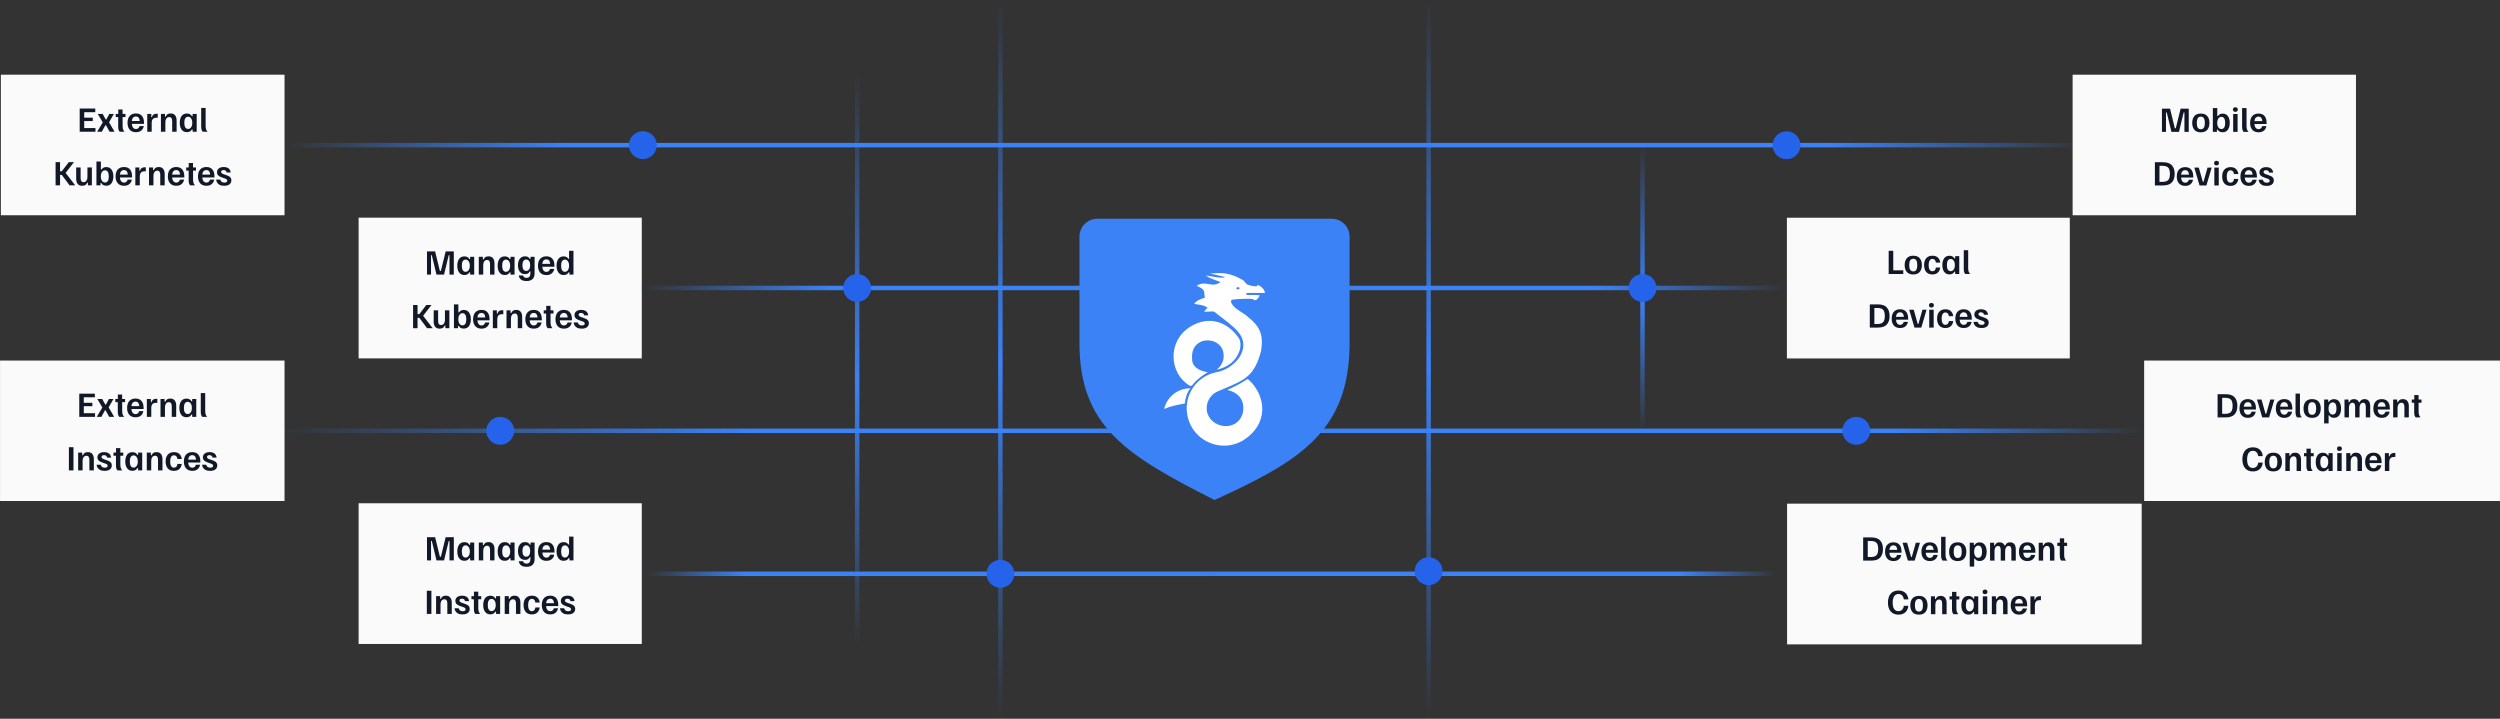 <svg width="1120" height="322" viewBox="0 0 1120 322" fill="none" xmlns="http://www.w3.org/2000/svg">
<rect x="0" y="0" width="1120" height="322" fill="#333333" stroke="none"/>
<path d="M543.114 65.029L928.269 65.028" stroke="url(#paint0_linear_1275_38178)" stroke-width="2"/>
<path d="M543.419 65.028L127.943 65.028" stroke="url(#paint1_linear_1275_38178)" stroke-width="2"/>
<path d="M543.419 257.056L800.917 257.057" stroke="url(#paint2_linear_1275_38178)" stroke-width="2"/>
<path d="M543.418 257.057L290.631 257.057" stroke="url(#paint3_linear_1275_38178)" stroke-width="2"/>
<path d="M960.582 193.001L582.846 193.001" stroke="url(#paint4_linear_1275_38178)" stroke-width="2"/>
<path d="M509.039 193.001L127.943 193.001" stroke="url(#paint5_linear_1275_38178)" stroke-width="2"/>
<path d="M800.528 129.007L596.251 129.007" stroke="url(#paint6_linear_1275_38178)" stroke-width="2"/>
<path d="M489.978 129.007L287.994 129.007" stroke="url(#paint7_linear_1275_38178)" stroke-width="2"/>
<path d="M640.032 0.504L640.032 321.496" stroke="url(#paint8_linear_1275_38178)" stroke-width="2"/>
<path d="M448.172 0.504L448.172 321.496" stroke="url(#paint9_linear_1275_38178)" stroke-width="2"/>
<path d="M735.848 65.078L735.848 193.052" stroke="url(#paint10_linear_1275_38178)" stroke-width="2"/>
<path d="M384.009 33.005L384.009 288.995" stroke="url(#paint11_linear_1275_38178)" stroke-width="2"/>
<ellipse cx="735.848" cy="129.007" rx="6.25" ry="6.25" fill="#2563EB"/>
<ellipse cx="384.009" cy="129.007" rx="6.25" ry="6.25" fill="#2563EB"/>
<path d="M604.602 153.794V105.987C604.602 101.568 601.02 98 596.602 98H544.102H491.602C487.184 98 483.602 101.573 483.602 105.992C483.602 114.686 483.602 130.529 483.602 153.794C483.602 191.372 505.12 204.251 544.102 224C582.102 206.686 604.602 193.317 604.602 153.794Z" fill="#3B82F6"/>
<path fill-rule="evenodd" clip-rule="evenodd" d="M548.656 124.037L542.016 122.525C542.513 122.525 543.046 122.489 543.647 122.448C544.422 122.396 545.311 122.336 546.38 122.336C550.364 122.336 553.589 123.659 556.625 125.361C557.045 125.57 557.406 126.01 557.774 126.458C558.071 126.82 558.373 127.187 558.712 127.44C560.23 128.008 561.748 128.386 563.266 128.197V127.629C564.973 128.008 566.681 129.898 566.681 131.222H558.902C558.712 131.222 558.333 131.411 558.143 131.6C558.333 131.789 558.712 132.167 558.902 132.167C559.26 132.167 559.65 132.157 560.062 132.146C561.394 132.11 562.955 132.067 564.404 132.356C564.378 132.4 564.35 132.446 564.321 132.494C563.729 133.487 562.635 135.32 561.368 134.058C561.368 133.68 553.969 133.869 552.072 134.247C551.692 134.247 551.313 135.003 551.502 135.381C552.352 137.438 554.366 138.72 556.254 139.922C557.317 140.599 558.34 141.25 559.092 141.999C564.404 146.158 566.112 149.94 564.973 157.124C562.122 168.322 557.64 170.213 548.906 173.896C547.76 174.38 546.54 174.894 545.241 175.464C542.016 176.977 540.119 180.569 540.688 184.162C542.016 191.913 554.348 193.993 556.815 184.918C557.574 181.325 556.625 176.221 549.795 174.708C552.831 173.385 555.676 171.872 558.333 170.17C558.712 169.792 559.092 169.792 559.471 170.17C567.06 177.166 568.957 190.023 556.435 197.586C547.518 202.501 536.324 198.342 532.719 188.888C529.114 179.246 534.806 168.847 544.862 166.767C552.072 165.633 559.471 158.07 556.246 151.074C554.814 147.935 550.681 144.796 547.189 142.145C546.054 141.283 544.987 140.472 544.103 139.73C543.603 139.431 542.787 139.5 541.877 139.576C541.06 139.645 540.168 139.72 539.36 139.541C539.739 139.257 539.97 138.975 540.201 138.693C540.431 138.41 540.662 138.128 541.042 137.844C539.334 136.797 538.276 136.654 536.968 136.477C536.386 136.398 535.755 136.312 534.996 136.138C535.565 135.003 538.021 133.682 539.728 133.493C539.676 133 539.642 132.574 539.612 132.202C539.426 129.864 539.408 129.639 536.134 128.008C538.081 126.714 539.802 127.001 541.473 127.279C543.221 127.571 544.916 127.853 546.759 126.306C544.482 125.55 542.206 124.793 540.119 123.47C541.188 123.541 542.238 123.73 543.285 123.917C545.023 124.23 546.749 124.539 548.526 124.303L548.656 124.037ZM532.719 172.628C523.612 166.956 523.043 152.587 533.288 146.347C540.878 141.621 549.415 143.322 555.107 151.641C555.866 152.965 555.866 155.045 555.487 156.557C553.969 161.662 550.174 164.498 545.052 165.633C546.569 164.498 547.708 162.797 548.087 160.906C549.795 150.318 533.288 149.184 534.047 160.528C533.858 163.742 536.324 166.011 541.067 166.767C538.601 168.28 536.514 169.603 534.237 172.439C533.858 173.006 533.478 173.006 532.719 172.628ZM530.432 180.831C527.511 181.375 524.431 181.949 521.525 183.216C522.853 177.733 527.597 173.952 533.288 173.952C531.771 175.842 531.012 178.3 530.822 180.758C530.692 180.783 530.562 180.807 530.432 180.831ZM554.908 128.644L555.477 129.211L554.718 129.589C554.339 129.778 554.149 129.589 553.96 129.4C553.58 128.833 554.718 128.455 554.908 128.644Z" fill="white"/>
<ellipse cx="224.096" cy="193.001" rx="6.25" ry="6.25" fill="#2563EB"/>
<ellipse cx="831.611" cy="193.001" rx="6.25" ry="6.25" fill="#2563EB"/>
<ellipse cx="287.994" cy="65.028" rx="6.25" ry="6.25" fill="#2563EB"/>
<ellipse cx="448.172" cy="257.057" rx="6.25" ry="6.25" fill="#2563EB"/>
<ellipse cx="640.032" cy="255.88" rx="6.25" ry="6.25" fill="#2563EB"/>
<ellipse cx="800.382" cy="65.078" rx="6.25" ry="6.25" fill="#2563EB"/>
<rect x="928.536" y="33.464" width="126.936" height="62.971" fill="#FAFAFA"/>
<path d="M968.545 59.078V48.678H972.185L974.318 57.451H974.758L976.918 48.678H980.558V59.078H978.625V50.371H978.278L976.185 59.078H972.798L970.705 50.371H970.358V59.078H968.545ZM985.965 59.278C984.668 59.278 983.699 58.9 983.059 58.144C982.428 57.38 982.112 56.358 982.112 55.078C982.112 53.798 982.428 52.78 983.059 52.024C983.699 51.26 984.668 50.878 985.965 50.878C987.263 50.878 988.232 51.26 988.872 52.024C989.512 52.78 989.832 53.798 989.832 55.078C989.832 56.358 989.512 57.38 988.872 58.144C988.232 58.9 987.263 59.278 985.965 59.278ZM985.965 57.904C986.597 57.904 987.054 57.664 987.339 57.184C987.632 56.695 987.779 55.993 987.779 55.078C987.779 54.153 987.632 53.451 987.339 52.971C987.054 52.491 986.597 52.251 985.965 52.251C985.343 52.251 984.885 52.491 984.592 52.971C984.299 53.451 984.152 54.153 984.152 55.078C984.152 55.993 984.299 56.695 984.592 57.184C984.885 57.664 985.343 57.904 985.965 57.904ZM995.722 59.251C995.126 59.251 994.646 59.131 994.282 58.891C993.926 58.651 993.664 58.367 993.495 58.038H993.175V59.078H991.349V48.411H993.335V51.971H993.655C993.842 51.651 994.104 51.393 994.442 51.198C994.78 51.002 995.211 50.904 995.735 50.904C996.437 50.904 997.024 51.078 997.495 51.424C997.975 51.771 998.335 52.255 998.575 52.878C998.815 53.5 998.935 54.229 998.935 55.064C998.935 55.882 998.815 56.606 998.575 57.238C998.344 57.86 997.989 58.353 997.509 58.718C997.037 59.073 996.442 59.251 995.722 59.251ZM995.202 57.811C995.735 57.811 996.149 57.58 996.442 57.118C996.735 56.655 996.882 55.975 996.882 55.078C996.882 54.18 996.735 53.5 996.442 53.038C996.149 52.575 995.735 52.344 995.202 52.344C994.633 52.344 994.175 52.593 993.829 53.091C993.491 53.58 993.322 54.242 993.322 55.078C993.322 55.904 993.491 56.566 993.829 57.064C994.175 57.562 994.633 57.811 995.202 57.811ZM1000.46 59.078V51.078H1002.44V59.078H1000.46ZM1001.44 50.104C1001.09 50.104 1000.82 50.011 1000.63 49.824C1000.44 49.629 1000.35 49.38 1000.35 49.078C1000.35 48.767 1000.44 48.518 1000.63 48.331C1000.82 48.144 1001.09 48.051 1001.44 48.051C1001.8 48.051 1002.07 48.144 1002.26 48.331C1002.44 48.518 1002.54 48.767 1002.54 49.078C1002.54 49.38 1002.44 49.629 1002.26 49.824C1002.07 50.011 1001.8 50.104 1001.44 50.104ZM1005.14 59.078C1004.9 58.802 1004.73 58.486 1004.62 58.131C1004.52 57.775 1004.46 57.295 1004.46 56.691V48.411H1006.45V56.478C1006.45 57.162 1006.53 57.691 1006.68 58.064C1006.83 58.429 1007.02 58.74 1007.26 58.998V59.078H1005.14ZM1011.85 59.278C1010.61 59.278 1009.67 58.9 1009.02 58.144C1008.37 57.38 1008.05 56.353 1008.05 55.064C1008.05 54.202 1008.19 53.46 1008.48 52.838C1008.77 52.215 1009.2 51.735 1009.76 51.398C1010.33 51.051 1011.02 50.878 1011.84 50.878C1013 50.878 1013.89 51.238 1014.5 51.958C1015.13 52.669 1015.44 53.718 1015.44 55.104V55.544H1009.98C1010.03 56.246 1010.21 56.806 1010.53 57.224C1010.85 57.642 1011.29 57.851 1011.86 57.851C1012.3 57.851 1012.65 57.722 1012.92 57.464C1013.18 57.206 1013.37 56.891 1013.46 56.518H1015.34C1015.25 57.015 1015.07 57.473 1014.8 57.891C1014.52 58.309 1014.14 58.647 1013.65 58.904C1013.17 59.153 1012.57 59.278 1011.85 59.278ZM1009.98 54.264H1013.52C1013.48 53.624 1013.32 53.127 1013.02 52.771C1012.74 52.415 1012.34 52.238 1011.82 52.238C1011.3 52.238 1010.88 52.411 1010.56 52.758C1010.25 53.095 1010.05 53.598 1009.98 54.264ZM965.389 83.078V72.678H969.015C970.846 72.678 972.175 73.135 973.002 74.051C973.837 74.958 974.255 76.233 974.255 77.878C974.255 79.522 973.837 80.802 973.002 81.718C972.175 82.624 970.846 83.078 969.015 83.078H965.389ZM967.442 81.464H968.882C969.62 81.464 970.229 81.349 970.709 81.118C971.189 80.886 971.544 80.513 971.775 79.998C972.015 79.473 972.135 78.766 972.135 77.878C972.135 76.989 972.015 76.282 971.775 75.758C971.544 75.233 971.189 74.86 970.709 74.638C970.229 74.406 969.62 74.291 968.882 74.291H967.442V81.464ZM978.99 83.278C977.755 83.278 976.812 82.9 976.164 82.144C975.515 81.38 975.19 80.353 975.19 79.064C975.19 78.202 975.332 77.46 975.617 76.838C975.91 76.215 976.337 75.735 976.897 75.398C977.466 75.051 978.159 74.878 978.977 74.878C980.141 74.878 981.03 75.238 981.644 75.958C982.266 76.669 982.577 77.718 982.577 79.104V79.544H977.124C977.168 80.246 977.35 80.806 977.67 81.224C977.99 81.642 978.435 81.851 979.004 81.851C979.439 81.851 979.79 81.722 980.057 81.464C980.324 81.207 980.506 80.891 980.604 80.518H982.484C982.395 81.015 982.212 81.473 981.937 81.891C981.661 82.309 981.279 82.647 980.79 82.904C980.31 83.153 979.71 83.278 978.99 83.278ZM977.124 78.264H980.657C980.621 77.624 980.457 77.126 980.164 76.771C979.879 76.415 979.479 76.238 978.964 76.238C978.439 76.238 978.017 76.411 977.697 76.758C977.386 77.095 977.195 77.598 977.124 78.264ZM985.404 83.078L983.071 75.158V75.078H985.071L986.858 81.451H987.178L988.978 75.078H990.804V75.158L988.471 83.078H985.404ZM992.02 83.078V75.078H994.007V83.078H992.02ZM993.007 74.104C992.652 74.104 992.38 74.011 992.194 73.824C992.007 73.629 991.914 73.38 991.914 73.078C991.914 72.766 992.007 72.518 992.194 72.331C992.38 72.144 992.652 72.051 993.007 72.051C993.363 72.051 993.634 72.144 993.82 72.331C994.007 72.518 994.1 72.766 994.1 73.078C994.1 73.38 994.007 73.629 993.82 73.824C993.634 74.011 993.363 74.104 993.007 74.104ZM999.254 83.278C998.036 83.278 997.112 82.9 996.481 82.144C995.85 81.38 995.534 80.358 995.534 79.078C995.534 77.735 995.863 76.7 996.521 75.971C997.187 75.242 998.103 74.878 999.267 74.878C1000.3 74.878 1001.11 75.153 1001.71 75.704C1002.3 76.255 1002.66 77.011 1002.77 77.971H1000.83C1000.77 77.438 1000.6 77.029 1000.33 76.744C1000.07 76.451 999.721 76.304 999.294 76.304C998.734 76.304 998.307 76.549 998.014 77.038C997.721 77.518 997.574 78.198 997.574 79.078C997.574 79.958 997.716 80.638 998.001 81.118C998.294 81.598 998.721 81.838 999.281 81.838C999.716 81.838 1000.07 81.695 1000.33 81.411C1000.6 81.118 1000.77 80.704 1000.83 80.171H1002.77C1002.65 81.131 1002.29 81.891 1001.68 82.451C1001.09 83.002 1000.28 83.278 999.254 83.278ZM1007.51 83.278C1006.27 83.278 1005.33 82.9 1004.68 82.144C1004.03 81.38 1003.71 80.353 1003.71 79.064C1003.71 78.202 1003.85 77.46 1004.13 76.838C1004.43 76.215 1004.85 75.735 1005.41 75.398C1005.98 75.051 1006.67 74.878 1007.49 74.878C1008.66 74.878 1009.55 75.238 1010.16 75.958C1010.78 76.669 1011.09 77.718 1011.09 79.104V79.544H1005.64C1005.68 80.246 1005.87 80.806 1006.19 81.224C1006.51 81.642 1006.95 81.851 1007.52 81.851C1007.95 81.851 1008.31 81.722 1008.57 81.464C1008.84 81.207 1009.02 80.891 1009.12 80.518H1011C1010.91 81.015 1010.73 81.473 1010.45 81.891C1010.18 82.309 1009.79 82.647 1009.31 82.904C1008.83 83.153 1008.23 83.278 1007.51 83.278ZM1005.64 78.264H1009.17C1009.14 77.624 1008.97 77.126 1008.68 76.771C1008.39 76.415 1007.99 76.238 1007.48 76.238C1006.95 76.238 1006.53 76.411 1006.21 76.758C1005.9 77.095 1005.71 77.598 1005.64 78.264ZM1015.46 83.278C1014.61 83.278 1013.92 83.14 1013.41 82.864C1012.89 82.589 1012.51 82.238 1012.26 81.811C1012.02 81.384 1011.89 80.953 1011.86 80.518H1013.75C1013.79 80.758 1013.88 80.98 1014.02 81.184C1014.17 81.389 1014.37 81.553 1014.62 81.678C1014.88 81.793 1015.19 81.851 1015.55 81.851C1015.99 81.851 1016.31 81.771 1016.51 81.611C1016.72 81.451 1016.82 81.246 1016.82 80.998C1016.82 80.766 1016.73 80.571 1016.55 80.411C1016.38 80.251 1016.09 80.104 1015.69 79.971L1014.73 79.651C1014.27 79.491 1013.86 79.318 1013.47 79.131C1013.1 78.935 1012.8 78.686 1012.57 78.384C1012.35 78.082 1012.23 77.695 1012.23 77.224C1012.23 76.522 1012.5 75.958 1013.02 75.531C1013.55 75.095 1014.3 74.878 1015.26 74.878C1015.95 74.878 1016.52 74.989 1016.97 75.211C1017.41 75.424 1017.75 75.718 1017.97 76.091C1018.2 76.455 1018.33 76.864 1018.37 77.318H1016.54C1016.5 76.989 1016.36 76.727 1016.14 76.531C1015.92 76.335 1015.6 76.238 1015.18 76.238C1014.82 76.238 1014.54 76.313 1014.35 76.464C1014.17 76.606 1014.07 76.802 1014.07 77.051C1014.07 77.3 1014.17 77.504 1014.37 77.664C1014.56 77.824 1014.86 77.971 1015.25 78.104L1016.21 78.424C1016.66 78.567 1017.07 78.735 1017.45 78.931C1017.82 79.118 1018.12 79.362 1018.34 79.664C1018.56 79.966 1018.67 80.358 1018.67 80.838C1018.67 81.567 1018.4 82.158 1017.85 82.611C1017.3 83.055 1016.5 83.278 1015.46 83.278Z" fill="#111827"/>
<rect x="800.528" y="97.546" width="126.741" height="63.037" fill="#FAFAFA"/>
<path d="M846.125 122.757V112.357H848.179V121.117H852.659V122.757H846.125ZM857.14 122.957C855.842 122.957 854.873 122.579 854.233 121.823C853.602 121.059 853.286 120.037 853.286 118.757C853.286 117.477 853.602 116.459 854.233 115.703C854.873 114.939 855.842 114.557 857.14 114.557C858.438 114.557 859.406 114.939 860.046 115.703C860.686 116.459 861.006 117.477 861.006 118.757C861.006 120.037 860.686 121.059 860.046 121.823C859.406 122.579 858.438 122.957 857.14 122.957ZM857.14 121.583C857.771 121.583 858.229 121.343 858.513 120.863C858.806 120.374 858.953 119.672 858.953 118.757C858.953 117.832 858.806 117.13 858.513 116.65C858.229 116.17 857.771 115.93 857.14 115.93C856.518 115.93 856.06 116.17 855.766 116.65C855.473 117.13 855.326 117.832 855.326 118.757C855.326 119.672 855.473 120.374 855.766 120.863C856.06 121.343 856.518 121.583 857.14 121.583ZM865.71 122.957C864.492 122.957 863.567 122.579 862.936 121.823C862.305 121.059 861.99 120.037 861.99 118.757C861.99 117.414 862.318 116.379 862.976 115.65C863.643 114.921 864.558 114.557 865.723 114.557C866.754 114.557 867.567 114.832 868.163 115.383C868.758 115.934 869.114 116.69 869.23 117.65H867.283C867.221 117.117 867.056 116.708 866.79 116.423C866.523 116.13 866.176 115.983 865.75 115.983C865.19 115.983 864.763 116.228 864.47 116.717C864.176 117.197 864.03 117.877 864.03 118.757C864.03 119.637 864.172 120.317 864.456 120.797C864.75 121.277 865.176 121.517 865.736 121.517C866.172 121.517 866.523 121.374 866.79 121.09C867.056 120.797 867.221 120.383 867.283 119.85H869.23C869.105 120.81 868.741 121.57 868.136 122.13C867.541 122.681 866.732 122.957 865.71 122.957ZM873.401 122.93C872.673 122.93 872.068 122.752 871.588 122.397C871.108 122.032 870.748 121.539 870.508 120.917C870.277 120.285 870.161 119.561 870.161 118.743C870.161 117.908 870.281 117.179 870.521 116.557C870.761 115.934 871.121 115.45 871.601 115.103C872.081 114.757 872.681 114.583 873.401 114.583C873.97 114.583 874.433 114.699 874.788 114.93C875.153 115.152 875.424 115.441 875.601 115.797H875.921V114.757H877.748V122.757H875.921V121.717H875.601C875.424 122.045 875.157 122.33 874.801 122.57C874.446 122.81 873.979 122.93 873.401 122.93ZM873.895 121.49C874.464 121.49 874.917 121.241 875.255 120.743C875.601 120.245 875.775 119.583 875.775 118.757C875.775 117.921 875.601 117.259 875.255 116.77C874.917 116.272 874.464 116.023 873.895 116.023C873.361 116.023 872.944 116.254 872.641 116.717C872.348 117.179 872.201 117.859 872.201 118.757C872.201 119.654 872.348 120.334 872.641 120.797C872.944 121.259 873.361 121.49 873.895 121.49ZM880.444 122.757C880.204 122.481 880.031 122.165 879.924 121.81C879.818 121.454 879.764 120.974 879.764 120.37V112.09H881.751V120.157C881.751 120.841 881.826 121.37 881.978 121.743C882.129 122.108 882.324 122.419 882.564 122.677V122.757H880.444ZM837.665 146.757V136.357H841.291C843.122 136.357 844.451 136.814 845.278 137.73C846.113 138.637 846.531 139.912 846.531 141.557C846.531 143.201 846.113 144.481 845.278 145.397C844.451 146.303 843.122 146.757 841.291 146.757H837.665ZM839.718 145.143H841.158C841.896 145.143 842.505 145.028 842.985 144.797C843.465 144.565 843.82 144.192 844.051 143.677C844.291 143.152 844.411 142.445 844.411 141.557C844.411 140.668 844.291 139.961 844.051 139.437C843.82 138.912 843.465 138.539 842.985 138.317C842.505 138.085 841.896 137.97 841.158 137.97H839.718V145.143ZM851.266 146.957C850.031 146.957 849.088 146.579 848.44 145.823C847.791 145.059 847.466 144.032 847.466 142.743C847.466 141.881 847.608 141.139 847.893 140.517C848.186 139.894 848.613 139.414 849.173 139.077C849.742 138.73 850.435 138.557 851.253 138.557C852.417 138.557 853.306 138.917 853.92 139.637C854.542 140.348 854.853 141.397 854.853 142.783V143.223H849.4C849.444 143.925 849.626 144.485 849.946 144.903C850.266 145.321 850.711 145.53 851.28 145.53C851.715 145.53 852.066 145.401 852.333 145.143C852.6 144.885 852.782 144.57 852.88 144.197H854.76C854.671 144.694 854.488 145.152 854.213 145.57C853.937 145.988 853.555 146.325 853.066 146.583C852.586 146.832 851.986 146.957 851.266 146.957ZM849.4 141.943H852.933C852.897 141.303 852.733 140.805 852.44 140.45C852.155 140.094 851.755 139.917 851.24 139.917C850.715 139.917 850.293 140.09 849.973 140.437C849.662 140.774 849.471 141.277 849.4 141.943ZM857.68 146.757L855.347 138.837V138.757H857.347L859.134 145.13H859.454L861.254 138.757H863.08V138.837L860.747 146.757H857.68ZM864.296 146.757V138.757H866.283V146.757H864.296ZM865.283 137.783C864.927 137.783 864.656 137.69 864.47 137.503C864.283 137.308 864.19 137.059 864.19 136.757C864.19 136.445 864.283 136.197 864.47 136.01C864.656 135.823 864.927 135.73 865.283 135.73C865.639 135.73 865.91 135.823 866.096 136.01C866.283 136.197 866.376 136.445 866.376 136.757C866.376 137.059 866.283 137.308 866.096 137.503C865.91 137.69 865.639 137.783 865.283 137.783ZM871.53 146.957C870.312 146.957 869.388 146.579 868.757 145.823C868.125 145.059 867.81 144.037 867.81 142.757C867.81 141.414 868.139 140.379 868.797 139.65C869.463 138.921 870.379 138.557 871.543 138.557C872.574 138.557 873.388 138.832 873.983 139.383C874.579 139.934 874.934 140.69 875.05 141.65H873.103C873.041 141.117 872.877 140.708 872.61 140.423C872.343 140.13 871.997 139.983 871.57 139.983C871.01 139.983 870.583 140.228 870.29 140.717C869.997 141.197 869.85 141.877 869.85 142.757C869.85 143.637 869.992 144.317 870.277 144.797C870.57 145.277 870.997 145.517 871.557 145.517C871.992 145.517 872.343 145.374 872.61 145.09C872.877 144.797 873.041 144.383 873.103 143.85H875.05C874.925 144.81 874.561 145.57 873.957 146.13C873.361 146.681 872.552 146.957 871.53 146.957ZM879.782 146.957C878.546 146.957 877.604 146.579 876.955 145.823C876.306 145.059 875.982 144.032 875.982 142.743C875.982 141.881 876.124 141.139 876.408 140.517C876.702 139.894 877.128 139.414 877.688 139.077C878.257 138.73 878.951 138.557 879.768 138.557C880.933 138.557 881.822 138.917 882.435 139.637C883.057 140.348 883.368 141.397 883.368 142.783V143.223H877.915C877.96 143.925 878.142 144.485 878.462 144.903C878.782 145.321 879.226 145.53 879.795 145.53C880.231 145.53 880.582 145.401 880.848 145.143C881.115 144.885 881.297 144.57 881.395 144.197H883.275C883.186 144.694 883.004 145.152 882.728 145.57C882.453 145.988 882.071 146.325 881.582 146.583C881.102 146.832 880.502 146.957 879.782 146.957ZM877.915 141.943H881.448C881.413 141.303 881.248 140.805 880.955 140.45C880.671 140.094 880.271 139.917 879.755 139.917C879.231 139.917 878.808 140.09 878.488 140.437C878.177 140.774 877.986 141.277 877.915 141.943ZM887.737 146.957C886.883 146.957 886.199 146.819 885.683 146.543C885.168 146.268 884.785 145.917 884.537 145.49C884.297 145.063 884.163 144.632 884.137 144.197H886.03C886.065 144.437 886.154 144.659 886.297 144.863C886.448 145.068 886.648 145.232 886.897 145.357C887.154 145.472 887.465 145.53 887.83 145.53C888.265 145.53 888.585 145.45 888.79 145.29C888.994 145.13 889.097 144.925 889.097 144.677C889.097 144.445 889.008 144.25 888.83 144.09C888.652 143.93 888.363 143.783 887.963 143.65L887.003 143.33C886.55 143.17 886.132 142.997 885.75 142.81C885.377 142.614 885.074 142.365 884.843 142.063C884.621 141.761 884.51 141.374 884.51 140.903C884.51 140.201 884.772 139.637 885.297 139.21C885.83 138.774 886.577 138.557 887.537 138.557C888.23 138.557 888.799 138.668 889.243 138.89C889.688 139.103 890.021 139.397 890.243 139.77C890.474 140.134 890.608 140.543 890.643 140.997H888.817C888.772 140.668 888.639 140.405 888.417 140.21C888.194 140.014 887.874 139.917 887.457 139.917C887.092 139.917 886.817 139.992 886.63 140.143C886.443 140.285 886.35 140.481 886.35 140.73C886.35 140.979 886.448 141.183 886.643 141.343C886.839 141.503 887.132 141.65 887.523 141.783L888.483 142.103C888.937 142.245 889.35 142.414 889.723 142.61C890.097 142.797 890.394 143.041 890.617 143.343C890.839 143.645 890.95 144.037 890.95 144.517C890.95 145.245 890.674 145.837 890.123 146.29C889.572 146.734 888.777 146.957 887.737 146.957Z" fill="#111827"/>
<rect x="800.608" y="225.64" width="158.872" height="63.037" fill="#FAFAFA"/>
<path d="M834.697 251.158V240.758H838.323C840.154 240.758 841.483 241.216 842.31 242.132C843.146 243.038 843.563 244.314 843.563 245.958C843.563 247.603 843.146 248.883 842.31 249.798C841.483 250.705 840.154 251.158 838.323 251.158H834.697ZM836.75 249.545H838.19C838.928 249.545 839.537 249.429 840.017 249.198C840.497 248.967 840.852 248.594 841.083 248.078C841.323 247.554 841.443 246.847 841.443 245.958C841.443 245.069 841.323 244.363 841.083 243.838C840.852 243.314 840.497 242.94 840.017 242.718C839.537 242.487 838.928 242.372 838.19 242.372H836.75V249.545ZM848.298 251.358C847.063 251.358 846.121 250.98 845.472 250.225C844.823 249.46 844.498 248.434 844.498 247.145C844.498 246.283 844.641 245.54 844.925 244.918C845.218 244.296 845.645 243.816 846.205 243.478C846.774 243.132 847.467 242.958 848.285 242.958C849.449 242.958 850.338 243.318 850.952 244.038C851.574 244.749 851.885 245.798 851.885 247.185V247.625H846.432C846.476 248.327 846.658 248.887 846.978 249.305C847.298 249.723 847.743 249.932 848.312 249.932C848.747 249.932 849.098 249.803 849.365 249.545C849.632 249.287 849.814 248.972 849.912 248.598H851.792C851.703 249.096 851.521 249.554 851.245 249.972C850.969 250.389 850.587 250.727 850.098 250.985C849.618 251.234 849.018 251.358 848.298 251.358ZM846.432 246.345H849.965C849.929 245.705 849.765 245.207 849.472 244.852C849.187 244.496 848.787 244.318 848.272 244.318C847.747 244.318 847.325 244.492 847.005 244.838C846.694 245.176 846.503 245.678 846.432 246.345ZM854.713 251.158L852.379 243.238V243.158H854.379L856.166 249.532H856.486L858.286 243.158H860.113V243.238L857.779 251.158H854.713ZM864.595 251.358C863.36 251.358 862.417 250.98 861.769 250.225C861.12 249.46 860.795 248.434 860.795 247.145C860.795 246.283 860.937 245.54 861.222 244.918C861.515 244.296 861.942 243.816 862.502 243.478C863.071 243.132 863.764 242.958 864.582 242.958C865.746 242.958 866.635 243.318 867.249 244.038C867.871 244.749 868.182 245.798 868.182 247.185V247.625H862.729C862.773 248.327 862.955 248.887 863.275 249.305C863.595 249.723 864.04 249.932 864.609 249.932C865.044 249.932 865.395 249.803 865.662 249.545C865.929 249.287 866.111 248.972 866.209 248.598H868.089C868 249.096 867.817 249.554 867.542 249.972C867.266 250.389 866.884 250.727 866.395 250.985C865.915 251.234 865.315 251.358 864.595 251.358ZM862.729 246.345H866.262C866.226 245.705 866.062 245.207 865.769 244.852C865.484 244.496 865.084 244.318 864.569 244.318C864.044 244.318 863.622 244.492 863.302 244.838C862.991 245.176 862.8 245.678 862.729 246.345ZM870.297 251.158C870.057 250.883 869.883 250.567 869.777 250.212C869.67 249.856 869.617 249.376 869.617 248.772V240.492H871.603V248.558C871.603 249.243 871.679 249.772 871.83 250.145C871.981 250.509 872.177 250.82 872.417 251.078V251.158H870.297ZM877.055 251.358C875.757 251.358 874.788 250.98 874.148 250.225C873.517 249.46 873.201 248.438 873.201 247.158C873.201 245.878 873.517 244.86 874.148 244.105C874.788 243.34 875.757 242.958 877.055 242.958C878.353 242.958 879.321 243.34 879.961 244.105C880.601 244.86 880.921 245.878 880.921 247.158C880.921 248.438 880.601 249.46 879.961 250.225C879.321 250.98 878.353 251.358 877.055 251.358ZM877.055 249.985C877.686 249.985 878.144 249.745 878.428 249.265C878.721 248.776 878.868 248.074 878.868 247.158C878.868 246.234 878.721 245.532 878.428 245.052C878.144 244.572 877.686 244.332 877.055 244.332C876.433 244.332 875.975 244.572 875.681 245.052C875.388 245.532 875.241 246.234 875.241 247.158C875.241 248.074 875.388 248.776 875.681 249.265C875.975 249.745 876.433 249.985 877.055 249.985ZM882.438 253.825V243.158H884.265V244.198H884.585C884.753 243.86 885.016 243.576 885.371 243.345C885.736 243.105 886.216 242.985 886.811 242.985C887.531 242.985 888.127 243.163 888.598 243.518C889.078 243.874 889.433 244.367 889.665 244.998C889.905 245.62 890.025 246.345 890.025 247.172C890.025 247.989 889.905 248.714 889.665 249.345C889.425 249.976 889.065 250.465 888.585 250.812C888.113 251.158 887.527 251.332 886.825 251.332C886.3 251.332 885.869 251.234 885.531 251.038C885.193 250.843 884.931 250.58 884.745 250.252H884.425V253.825H882.438ZM886.291 249.892C886.825 249.892 887.238 249.66 887.531 249.198C887.825 248.736 887.971 248.056 887.971 247.158C887.971 246.26 887.825 245.58 887.531 245.118C887.238 244.656 886.825 244.425 886.291 244.425C885.722 244.425 885.265 244.674 884.918 245.172C884.58 245.66 884.411 246.323 884.411 247.158C884.411 247.985 884.58 248.647 884.918 249.145C885.265 249.643 885.722 249.892 886.291 249.892ZM891.547 251.158V243.158H893.374V244.358H893.694C893.836 243.958 894.072 243.625 894.401 243.358C894.738 243.092 895.21 242.958 895.814 242.958C896.374 242.958 896.836 243.083 897.201 243.332C897.565 243.572 897.845 243.914 898.041 244.358H898.361C898.512 243.949 898.761 243.616 899.107 243.358C899.454 243.092 899.921 242.958 900.507 242.958C901.378 242.958 902.023 243.243 902.441 243.812C902.858 244.372 903.067 245.123 903.067 246.065V251.158H901.094V246.412C901.094 245.834 900.996 245.385 900.801 245.065C900.614 244.745 900.312 244.585 899.894 244.585C899.378 244.585 898.983 244.803 898.707 245.238C898.432 245.674 898.294 246.207 898.294 246.838V251.158H896.321V246.412C896.321 245.834 896.223 245.385 896.027 245.065C895.841 244.745 895.538 244.585 895.121 244.585C894.614 244.585 894.223 244.803 893.947 245.238C893.672 245.674 893.534 246.207 893.534 246.838V251.158H891.547ZM908.283 251.358C907.047 251.358 906.105 250.98 905.456 250.225C904.807 249.46 904.483 248.434 904.483 247.145C904.483 246.283 904.625 245.54 904.909 244.918C905.203 244.296 905.629 243.816 906.189 243.478C906.758 243.132 907.452 242.958 908.269 242.958C909.434 242.958 910.323 243.318 910.936 244.038C911.558 244.749 911.869 245.798 911.869 247.185V247.625H906.416C906.46 248.327 906.643 248.887 906.963 249.305C907.283 249.723 907.727 249.932 908.296 249.932C908.732 249.932 909.083 249.803 909.349 249.545C909.616 249.287 909.798 248.972 909.896 248.598H911.776C911.687 249.096 911.505 249.554 911.229 249.972C910.954 250.389 910.572 250.727 910.083 250.985C909.603 251.234 909.003 251.358 908.283 251.358ZM906.416 246.345H909.949C909.914 245.705 909.749 245.207 909.456 244.852C909.172 244.496 908.772 244.318 908.256 244.318C907.732 244.318 907.309 244.492 906.989 244.838C906.678 245.176 906.487 245.678 906.416 246.345ZM913.344 251.158V243.158H915.171V244.358H915.491C915.642 243.949 915.891 243.616 916.238 243.358C916.584 243.092 917.073 242.958 917.704 242.958C918.602 242.958 919.269 243.243 919.704 243.812C920.149 244.372 920.371 245.123 920.371 246.065V251.158H918.384V246.412C918.384 245.825 918.278 245.376 918.064 245.065C917.86 244.745 917.526 244.585 917.064 244.585C916.513 244.585 916.086 244.803 915.784 245.238C915.482 245.665 915.331 246.198 915.331 246.838V251.158H913.344ZM923.446 251.158C923.242 250.918 923.077 250.629 922.953 250.292C922.837 249.954 922.78 249.447 922.78 248.772V244.572H921.686V243.158H922.806V241.158H924.74V243.158H926.06V244.572H924.753V248.545C924.753 249.256 924.833 249.798 924.993 250.172C925.153 250.536 925.344 250.838 925.566 251.078V251.158H923.446ZM850.503 275.358C849.019 275.358 847.863 274.883 847.037 273.932C846.21 272.98 845.797 271.656 845.797 269.958C845.797 268.269 846.205 266.949 847.023 265.998C847.841 265.038 849.001 264.558 850.503 264.558C851.392 264.558 852.157 264.727 852.797 265.065C853.437 265.394 853.939 265.856 854.303 266.452C854.668 267.047 854.881 267.736 854.943 268.518H852.89C852.819 267.772 852.57 267.185 852.143 266.758C851.725 266.332 851.179 266.118 850.503 266.118C849.65 266.118 849.005 266.456 848.57 267.132C848.134 267.798 847.917 268.745 847.917 269.972C847.917 271.234 848.139 272.189 848.583 272.838C849.037 273.478 849.672 273.798 850.49 273.798C851.201 273.798 851.761 273.576 852.17 273.132C852.588 272.687 852.828 272.109 852.89 271.398H854.943C854.881 272.172 854.668 272.856 854.303 273.452C853.939 274.047 853.437 274.514 852.797 274.852C852.165 275.189 851.401 275.358 850.503 275.358ZM859.672 275.358C858.374 275.358 857.405 274.98 856.765 274.225C856.134 273.46 855.819 272.438 855.819 271.158C855.819 269.878 856.134 268.86 856.765 268.105C857.405 267.34 858.374 266.958 859.672 266.958C860.97 266.958 861.939 267.34 862.579 268.105C863.219 268.86 863.539 269.878 863.539 271.158C863.539 272.438 863.219 273.46 862.579 274.225C861.939 274.98 860.97 275.358 859.672 275.358ZM859.672 273.985C860.303 273.985 860.761 273.745 861.045 273.265C861.339 272.776 861.485 272.074 861.485 271.158C861.485 270.234 861.339 269.532 861.045 269.052C860.761 268.572 860.303 268.332 859.672 268.332C859.05 268.332 858.592 268.572 858.299 269.052C858.005 269.532 857.859 270.234 857.859 271.158C857.859 272.074 858.005 272.776 858.299 273.265C858.592 273.745 859.05 273.985 859.672 273.985ZM865.055 275.158V267.158H866.882V268.358H867.202C867.353 267.949 867.602 267.616 867.948 267.358C868.295 267.092 868.784 266.958 869.415 266.958C870.313 266.958 870.98 267.243 871.415 267.812C871.86 268.372 872.082 269.123 872.082 270.065V275.158H870.095V270.412C870.095 269.825 869.988 269.376 869.775 269.065C869.571 268.745 869.237 268.585 868.775 268.585C868.224 268.585 867.797 268.803 867.495 269.238C867.193 269.665 867.042 270.198 867.042 270.838V275.158H865.055ZM875.157 275.158C874.953 274.918 874.788 274.629 874.664 274.292C874.548 273.954 874.491 273.447 874.491 272.772V268.572H873.397V267.158H874.517V265.158H876.451V267.158H877.771V268.572H876.464V272.545C876.464 273.256 876.544 273.798 876.704 274.172C876.864 274.536 877.055 274.838 877.277 275.078V275.158H875.157ZM881.902 275.332C881.174 275.332 880.569 275.154 880.089 274.798C879.609 274.434 879.249 273.94 879.009 273.318C878.778 272.687 878.662 271.963 878.662 271.145C878.662 270.309 878.782 269.58 879.022 268.958C879.262 268.336 879.622 267.852 880.102 267.505C880.582 267.158 881.182 266.985 881.902 266.985C882.471 266.985 882.934 267.1 883.289 267.332C883.654 267.554 883.925 267.843 884.102 268.198H884.422V267.158H886.249V275.158H884.422V274.118H884.102C883.925 274.447 883.658 274.732 883.302 274.972C882.947 275.212 882.48 275.332 881.902 275.332ZM882.396 273.892C882.965 273.892 883.418 273.643 883.756 273.145C884.102 272.647 884.276 271.985 884.276 271.158C884.276 270.323 884.102 269.66 883.756 269.172C883.418 268.674 882.965 268.425 882.396 268.425C881.862 268.425 881.445 268.656 881.142 269.118C880.849 269.58 880.702 270.26 880.702 271.158C880.702 272.056 880.849 272.736 881.142 273.198C881.445 273.66 881.862 273.892 882.396 273.892ZM888.305 275.158V267.158H890.292V275.158H888.305ZM889.292 266.185C888.936 266.185 888.665 266.092 888.478 265.905C888.292 265.709 888.198 265.46 888.198 265.158C888.198 264.847 888.292 264.598 888.478 264.412C888.665 264.225 888.936 264.132 889.292 264.132C889.647 264.132 889.918 264.225 890.105 264.412C890.292 264.598 890.385 264.847 890.385 265.158C890.385 265.46 890.292 265.709 890.105 265.905C889.918 266.092 889.647 266.185 889.292 266.185ZM892.352 275.158V267.158H894.179V268.358H894.499C894.65 267.949 894.899 267.616 895.245 267.358C895.592 267.092 896.081 266.958 896.712 266.958C897.61 266.958 898.276 267.243 898.712 267.812C899.156 268.372 899.379 269.123 899.379 270.065V275.158H897.392V270.412C897.392 269.825 897.285 269.376 897.072 269.065C896.868 268.745 896.534 268.585 896.072 268.585C895.521 268.585 895.094 268.803 894.792 269.238C894.49 269.665 894.339 270.198 894.339 270.838V275.158H892.352ZM904.587 275.358C903.352 275.358 902.41 274.98 901.761 274.225C901.112 273.46 900.787 272.434 900.787 271.145C900.787 270.283 900.93 269.54 901.214 268.918C901.507 268.296 901.934 267.816 902.494 267.478C903.063 267.132 903.756 266.958 904.574 266.958C905.739 266.958 906.627 267.318 907.241 268.038C907.863 268.749 908.174 269.798 908.174 271.185V271.625H902.721C902.765 272.327 902.947 272.887 903.267 273.305C903.587 273.723 904.032 273.932 904.601 273.932C905.036 273.932 905.387 273.803 905.654 273.545C905.921 273.287 906.103 272.972 906.201 272.598H908.081C907.992 273.096 907.81 273.554 907.534 273.972C907.259 274.389 906.876 274.727 906.387 274.985C905.907 275.234 905.307 275.358 904.587 275.358ZM902.721 270.345H906.254C906.219 269.705 906.054 269.207 905.761 268.852C905.476 268.496 905.076 268.318 904.561 268.318C904.036 268.318 903.614 268.492 903.294 268.838C902.983 269.176 902.792 269.678 902.721 270.345ZM909.636 275.158V267.158H911.436V268.598H911.756C911.809 268.34 911.907 268.096 912.049 267.865C912.191 267.634 912.413 267.447 912.716 267.305C913.018 267.154 913.427 267.078 913.942 267.078H914.329V268.878H913.782C913.018 268.878 912.467 269.074 912.129 269.465C911.791 269.856 911.622 270.447 911.622 271.238V275.158H909.636Z" fill="#111827"/>
<rect x="160.66" y="97.518" width="126.858" height="63.037" fill="#FAFAFA"/>
<path d="M191.289 123.036V112.636H194.929L197.062 121.409H197.502L199.662 112.636H203.302V123.036H201.369V114.329H201.022L198.929 123.036H195.542L193.449 114.329H193.102V123.036H191.289ZM208.096 123.209C207.367 123.209 206.763 123.032 206.283 122.676C205.803 122.312 205.443 121.818 205.203 121.196C204.971 120.565 204.856 119.841 204.856 119.023C204.856 118.187 204.976 117.458 205.216 116.836C205.456 116.214 205.816 115.729 206.296 115.383C206.776 115.036 207.376 114.863 208.096 114.863C208.665 114.863 209.127 114.978 209.483 115.209C209.847 115.432 210.118 115.721 210.296 116.076H210.616V115.036H212.443V123.036H210.616V121.996H210.296C210.118 122.325 209.851 122.609 209.496 122.849C209.14 123.089 208.674 123.209 208.096 123.209ZM208.589 121.769C209.158 121.769 209.611 121.521 209.949 121.023C210.296 120.525 210.469 119.863 210.469 119.036C210.469 118.201 210.296 117.538 209.949 117.049C209.611 116.552 209.158 116.303 208.589 116.303C208.056 116.303 207.638 116.534 207.336 116.996C207.043 117.458 206.896 118.138 206.896 119.036C206.896 119.934 207.043 120.614 207.336 121.076C207.638 121.538 208.056 121.769 208.589 121.769ZM214.499 123.036V115.036H216.325V116.236H216.645C216.796 115.827 217.045 115.494 217.392 115.236C217.739 114.969 218.227 114.836 218.859 114.836C219.756 114.836 220.423 115.121 220.859 115.689C221.303 116.249 221.525 117.001 221.525 117.943V123.036H219.539V118.289C219.539 117.703 219.432 117.254 219.219 116.943C219.014 116.623 218.681 116.463 218.219 116.463C217.667 116.463 217.241 116.681 216.939 117.116C216.636 117.543 216.485 118.076 216.485 118.716V123.036H214.499ZM226.174 123.209C225.445 123.209 224.841 123.032 224.361 122.676C223.881 122.312 223.521 121.818 223.281 121.196C223.05 120.565 222.934 119.841 222.934 119.023C222.934 118.187 223.054 117.458 223.294 116.836C223.534 116.214 223.894 115.729 224.374 115.383C224.854 115.036 225.454 114.863 226.174 114.863C226.743 114.863 227.205 114.978 227.561 115.209C227.925 115.432 228.196 115.721 228.374 116.076H228.694V115.036H230.521V123.036H228.694V121.996H228.374C228.196 122.325 227.93 122.609 227.574 122.849C227.218 123.089 226.752 123.209 226.174 123.209ZM226.667 121.769C227.236 121.769 227.69 121.521 228.027 121.023C228.374 120.525 228.547 119.863 228.547 119.036C228.547 118.201 228.374 117.538 228.027 117.049C227.69 116.552 227.236 116.303 226.667 116.303C226.134 116.303 225.716 116.534 225.414 116.996C225.121 117.458 224.974 118.138 224.974 119.036C224.974 119.934 225.121 120.614 225.414 121.076C225.716 121.538 226.134 121.769 226.667 121.769ZM235.87 125.903C235.168 125.903 234.594 125.814 234.15 125.636C233.714 125.467 233.372 125.249 233.123 124.983C232.883 124.725 232.71 124.454 232.603 124.169C232.497 123.894 232.434 123.641 232.417 123.409H234.35C234.394 123.685 234.528 123.929 234.75 124.143C234.981 124.365 235.354 124.476 235.87 124.476C236.439 124.476 236.87 124.307 237.163 123.969C237.466 123.641 237.617 123.156 237.617 122.516V121.583H237.297C237.163 121.956 236.928 122.254 236.59 122.476C236.252 122.698 235.803 122.809 235.243 122.809C234.212 122.809 233.421 122.449 232.87 121.729C232.319 121.001 232.043 120.027 232.043 118.809C232.043 118.027 232.163 117.338 232.403 116.743C232.652 116.138 233.012 115.672 233.483 115.343C233.963 115.005 234.559 114.836 235.27 114.836C235.83 114.836 236.274 114.947 236.603 115.169C236.941 115.383 237.19 115.663 237.35 116.009H237.67V115.036H239.497V122.476C239.497 123.569 239.194 124.414 238.59 125.009C237.994 125.605 237.088 125.903 235.87 125.903ZM235.723 121.369C236.292 121.369 236.732 121.138 237.043 120.676C237.363 120.205 237.523 119.587 237.523 118.823C237.523 118.041 237.363 117.423 237.043 116.969C236.723 116.507 236.283 116.276 235.723 116.276C235.208 116.276 234.799 116.489 234.497 116.916C234.194 117.343 234.043 117.978 234.043 118.823C234.043 119.667 234.19 120.303 234.483 120.729C234.786 121.156 235.199 121.369 235.723 121.369ZM244.812 123.236C243.577 123.236 242.634 122.858 241.985 122.103C241.337 121.338 241.012 120.312 241.012 119.023C241.012 118.161 241.154 117.418 241.439 116.796C241.732 116.174 242.159 115.694 242.719 115.356C243.288 115.009 243.981 114.836 244.799 114.836C245.963 114.836 246.852 115.196 247.465 115.916C248.088 116.627 248.399 117.676 248.399 119.063V119.503H242.945C242.99 120.205 243.172 120.765 243.492 121.183C243.812 121.601 244.257 121.809 244.825 121.809C245.261 121.809 245.612 121.681 245.879 121.423C246.145 121.165 246.328 120.849 246.425 120.476H248.305C248.217 120.974 248.034 121.432 247.759 121.849C247.483 122.267 247.101 122.605 246.612 122.863C246.132 123.112 245.532 123.236 244.812 123.236ZM242.945 118.223H246.479C246.443 117.583 246.279 117.085 245.985 116.729C245.701 116.374 245.301 116.196 244.785 116.196C244.261 116.196 243.839 116.369 243.519 116.716C243.208 117.054 243.017 117.556 242.945 118.223ZM252.54 123.209C251.82 123.209 251.225 123.032 250.754 122.676C250.282 122.312 249.927 121.818 249.687 121.196C249.447 120.565 249.327 119.841 249.327 119.023C249.327 118.187 249.447 117.458 249.687 116.836C249.927 116.214 250.282 115.729 250.754 115.383C251.234 115.036 251.825 114.863 252.527 114.863C253.06 114.863 253.491 114.961 253.82 115.156C254.158 115.352 254.425 115.609 254.62 115.929H254.94V112.369H256.914V123.036H255.1V121.996H254.78C254.602 122.325 254.331 122.609 253.967 122.849C253.611 123.089 253.136 123.209 252.54 123.209ZM253.06 121.769C253.638 121.769 254.096 121.521 254.434 121.023C254.771 120.525 254.94 119.863 254.94 119.036C254.94 118.201 254.771 117.538 254.434 117.049C254.096 116.552 253.638 116.303 253.06 116.303C252.536 116.303 252.122 116.534 251.82 116.996C251.527 117.458 251.38 118.138 251.38 119.036C251.38 119.934 251.527 120.614 251.82 121.076C252.122 121.538 252.536 121.769 253.06 121.769ZM185.062 147.036V136.636H187.062V140.729H187.862L190.982 136.636H193.249V136.716L189.555 141.463L193.782 146.956V147.036H191.329L187.862 142.383H187.062V147.036H185.062ZM196.984 147.236C196.077 147.236 195.401 146.956 194.957 146.396C194.513 145.827 194.29 145.072 194.29 144.129V139.036H196.277V143.783C196.277 144.361 196.379 144.809 196.584 145.129C196.797 145.449 197.13 145.609 197.584 145.609C198.144 145.609 198.575 145.392 198.877 144.956C199.179 144.521 199.33 143.987 199.33 143.356V139.036H201.317V147.036H199.53V145.836H199.21C199.077 146.245 198.828 146.583 198.464 146.849C198.108 147.107 197.615 147.236 196.984 147.236ZM207.739 147.209C207.144 147.209 206.664 147.089 206.299 146.849C205.944 146.609 205.681 146.325 205.512 145.996H205.192V147.036H203.366V136.369H205.352V139.929H205.672C205.859 139.609 206.121 139.352 206.459 139.156C206.797 138.961 207.228 138.863 207.752 138.863C208.455 138.863 209.041 139.036 209.512 139.383C209.992 139.729 210.352 140.214 210.592 140.836C210.832 141.458 210.952 142.187 210.952 143.023C210.952 143.841 210.832 144.565 210.592 145.196C210.361 145.818 210.006 146.312 209.526 146.676C209.055 147.032 208.459 147.209 207.739 147.209ZM207.219 145.769C207.752 145.769 208.166 145.538 208.459 145.076C208.752 144.614 208.899 143.934 208.899 143.036C208.899 142.138 208.752 141.458 208.459 140.996C208.166 140.534 207.752 140.303 207.219 140.303C206.65 140.303 206.192 140.552 205.846 141.049C205.508 141.538 205.339 142.201 205.339 143.036C205.339 143.863 205.508 144.525 205.846 145.023C206.192 145.521 206.65 145.769 207.219 145.769ZM215.742 147.236C214.506 147.236 213.564 146.858 212.915 146.103C212.266 145.338 211.942 144.312 211.942 143.023C211.942 142.161 212.084 141.418 212.368 140.796C212.662 140.174 213.088 139.694 213.648 139.356C214.217 139.009 214.911 138.836 215.728 138.836C216.893 138.836 217.782 139.196 218.395 139.916C219.017 140.627 219.328 141.676 219.328 143.063V143.503H213.875C213.92 144.205 214.102 144.765 214.422 145.183C214.742 145.601 215.186 145.809 215.755 145.809C216.191 145.809 216.542 145.681 216.808 145.423C217.075 145.165 217.257 144.849 217.355 144.476H219.235C219.146 144.974 218.964 145.432 218.688 145.849C218.413 146.267 218.031 146.605 217.542 146.863C217.062 147.112 216.462 147.236 215.742 147.236ZM213.875 142.223H217.408C217.373 141.583 217.208 141.085 216.915 140.729C216.631 140.374 216.231 140.196 215.715 140.196C215.191 140.196 214.768 140.369 214.448 140.716C214.137 141.054 213.946 141.556 213.875 142.223ZM220.79 147.036V139.036H222.59V140.476H222.91C222.963 140.218 223.061 139.974 223.203 139.743C223.346 139.512 223.568 139.325 223.87 139.183C224.172 139.032 224.581 138.956 225.097 138.956H225.483V140.756H224.937C224.172 140.756 223.621 140.952 223.283 141.343C222.946 141.734 222.777 142.325 222.777 143.116V147.036H220.79ZM226.913 147.036V139.036H228.739V140.236H229.059C229.21 139.827 229.459 139.494 229.806 139.236C230.153 138.969 230.642 138.836 231.273 138.836C232.17 138.836 232.837 139.121 233.273 139.689C233.717 140.249 233.939 141.001 233.939 141.943V147.036H231.953V142.289C231.953 141.703 231.846 141.254 231.633 140.943C231.428 140.623 231.095 140.463 230.633 140.463C230.082 140.463 229.655 140.681 229.353 141.116C229.05 141.543 228.899 142.076 228.899 142.716V147.036H226.913ZM239.148 147.236C237.913 147.236 236.97 146.858 236.321 146.103C235.673 145.338 235.348 144.312 235.348 143.023C235.348 142.161 235.49 141.418 235.775 140.796C236.068 140.174 236.495 139.694 237.055 139.356C237.624 139.009 238.317 138.836 239.135 138.836C240.299 138.836 241.188 139.196 241.801 139.916C242.424 140.627 242.735 141.676 242.735 143.063V143.503H237.281C237.326 144.205 237.508 144.765 237.828 145.183C238.148 145.601 238.593 145.809 239.161 145.809C239.597 145.809 239.948 145.681 240.215 145.423C240.481 145.165 240.664 144.849 240.761 144.476H242.641C242.553 144.974 242.37 145.432 242.095 145.849C241.819 146.267 241.437 146.605 240.948 146.863C240.468 147.112 239.868 147.236 239.148 147.236ZM237.281 142.223H240.815C240.779 141.583 240.615 141.085 240.321 140.729C240.037 140.374 239.637 140.196 239.121 140.196C238.597 140.196 238.175 140.369 237.855 140.716C237.544 141.054 237.353 141.556 237.281 142.223ZM245.343 147.036C245.138 146.796 244.974 146.507 244.85 146.169C244.734 145.832 244.676 145.325 244.676 144.649V140.449H243.583V139.036H244.703V137.036H246.636V139.036H247.956V140.449H246.65V144.423C246.65 145.134 246.73 145.676 246.89 146.049C247.05 146.414 247.241 146.716 247.463 146.956V147.036H245.343ZM252.648 147.236C251.413 147.236 250.47 146.858 249.821 146.103C249.173 145.338 248.848 144.312 248.848 143.023C248.848 142.161 248.99 141.418 249.275 140.796C249.568 140.174 249.995 139.694 250.555 139.356C251.124 139.009 251.817 138.836 252.635 138.836C253.799 138.836 254.688 139.196 255.301 139.916C255.924 140.627 256.235 141.676 256.235 143.063V143.503H250.781C250.826 144.205 251.008 144.765 251.328 145.183C251.648 145.601 252.093 145.809 252.661 145.809C253.097 145.809 253.448 145.681 253.715 145.423C253.981 145.165 254.164 144.849 254.261 144.476H256.141C256.053 144.974 255.87 145.432 255.595 145.849C255.319 146.267 254.937 146.605 254.448 146.863C253.968 147.112 253.368 147.236 252.648 147.236ZM250.781 142.223H254.315C254.279 141.583 254.115 141.085 253.821 140.729C253.537 140.374 253.137 140.196 252.621 140.196C252.097 140.196 251.675 140.369 251.355 140.716C251.044 141.054 250.853 141.556 250.781 142.223ZM260.603 147.236C259.75 147.236 259.065 147.098 258.55 146.823C258.034 146.547 257.652 146.196 257.403 145.769C257.163 145.343 257.03 144.912 257.003 144.476H258.896C258.932 144.716 259.021 144.938 259.163 145.143C259.314 145.347 259.514 145.512 259.763 145.636C260.021 145.752 260.332 145.809 260.696 145.809C261.132 145.809 261.452 145.729 261.656 145.569C261.861 145.409 261.963 145.205 261.963 144.956C261.963 144.725 261.874 144.529 261.696 144.369C261.518 144.209 261.23 144.063 260.83 143.929L259.87 143.609C259.416 143.449 258.998 143.276 258.616 143.089C258.243 142.894 257.941 142.645 257.71 142.343C257.487 142.041 257.376 141.654 257.376 141.183C257.376 140.481 257.638 139.916 258.163 139.489C258.696 139.054 259.443 138.836 260.403 138.836C261.096 138.836 261.665 138.947 262.11 139.169C262.554 139.383 262.887 139.676 263.11 140.049C263.341 140.414 263.474 140.823 263.51 141.276H261.683C261.638 140.947 261.505 140.685 261.283 140.489C261.061 140.294 260.741 140.196 260.323 140.196C259.958 140.196 259.683 140.272 259.496 140.423C259.31 140.565 259.216 140.761 259.216 141.009C259.216 141.258 259.314 141.463 259.51 141.623C259.705 141.783 259.998 141.929 260.39 142.063L261.35 142.383C261.803 142.525 262.216 142.694 262.59 142.889C262.963 143.076 263.261 143.321 263.483 143.623C263.705 143.925 263.816 144.316 263.816 144.796C263.816 145.525 263.541 146.116 262.99 146.569C262.438 147.014 261.643 147.236 260.603 147.236Z" fill="#111827"/>
<rect x="160.66" y="225.462" width="126.858" height="63.037" fill="#FAFAFA"/>
<path d="M191.295 251.057V240.657H194.935L197.069 249.43H197.509L199.669 240.657H203.309V251.057H201.375V242.35H201.029L198.935 251.057H195.549L193.455 242.35H193.109V251.057H191.295ZM208.102 251.23C207.374 251.23 206.769 251.052 206.289 250.697C205.809 250.332 205.449 249.839 205.209 249.217C204.978 248.586 204.862 247.861 204.862 247.043C204.862 246.208 204.982 245.479 205.222 244.857C205.462 244.235 205.822 243.75 206.302 243.403C206.782 243.057 207.382 242.883 208.102 242.883C208.671 242.883 209.134 242.999 209.489 243.23C209.854 243.452 210.125 243.741 210.302 244.097H210.622V243.057H212.449V251.057H210.622V250.017H210.302C210.125 250.346 209.858 250.63 209.502 250.87C209.147 251.11 208.68 251.23 208.102 251.23ZM208.596 249.79C209.165 249.79 209.618 249.541 209.956 249.043C210.302 248.546 210.476 247.883 210.476 247.057C210.476 246.221 210.302 245.559 209.956 245.07C209.618 244.572 209.165 244.323 208.596 244.323C208.062 244.323 207.645 244.555 207.342 245.017C207.049 245.479 206.902 246.159 206.902 247.057C206.902 247.955 207.049 248.635 207.342 249.097C207.645 249.559 208.062 249.79 208.596 249.79ZM214.505 251.057V243.057H216.332V244.257H216.652C216.803 243.848 217.052 243.515 217.399 243.257C217.745 242.99 218.234 242.857 218.865 242.857C219.763 242.857 220.43 243.141 220.865 243.71C221.31 244.27 221.532 245.021 221.532 245.963V251.057H219.545V246.31C219.545 245.723 219.439 245.275 219.225 244.963C219.021 244.643 218.687 244.483 218.225 244.483C217.674 244.483 217.247 244.701 216.945 245.137C216.643 245.563 216.492 246.097 216.492 246.737V251.057H214.505ZM226.181 251.23C225.452 251.23 224.847 251.052 224.367 250.697C223.887 250.332 223.527 249.839 223.287 249.217C223.056 248.586 222.941 247.861 222.941 247.043C222.941 246.208 223.061 245.479 223.301 244.857C223.541 244.235 223.901 243.75 224.381 243.403C224.861 243.057 225.461 242.883 226.181 242.883C226.75 242.883 227.212 242.999 227.567 243.23C227.932 243.452 228.203 243.741 228.381 244.097H228.701V243.057H230.527V251.057H228.701V250.017H228.381C228.203 250.346 227.936 250.63 227.581 250.87C227.225 251.11 226.758 251.23 226.181 251.23ZM226.674 249.79C227.243 249.79 227.696 249.541 228.034 249.043C228.381 248.546 228.554 247.883 228.554 247.057C228.554 246.221 228.381 245.559 228.034 245.07C227.696 244.572 227.243 244.323 226.674 244.323C226.141 244.323 225.723 244.555 225.421 245.017C225.127 245.479 224.981 246.159 224.981 247.057C224.981 247.955 225.127 248.635 225.421 249.097C225.723 249.559 226.141 249.79 226.674 249.79ZM235.877 253.923C235.174 253.923 234.601 253.835 234.157 253.657C233.721 253.488 233.379 253.27 233.13 253.003C232.89 252.746 232.717 252.475 232.61 252.19C232.503 251.915 232.441 251.661 232.423 251.43H234.357C234.401 251.706 234.534 251.95 234.757 252.163C234.988 252.386 235.361 252.497 235.877 252.497C236.446 252.497 236.877 252.328 237.17 251.99C237.472 251.661 237.623 251.177 237.623 250.537V249.603H237.303C237.17 249.977 236.934 250.275 236.597 250.497C236.259 250.719 235.81 250.83 235.25 250.83C234.219 250.83 233.428 250.47 232.877 249.75C232.326 249.021 232.05 248.048 232.05 246.83C232.05 246.048 232.17 245.359 232.41 244.763C232.659 244.159 233.019 243.692 233.49 243.363C233.97 243.026 234.566 242.857 235.277 242.857C235.837 242.857 236.281 242.968 236.61 243.19C236.948 243.403 237.197 243.683 237.357 244.03H237.677V243.057H239.503V250.497C239.503 251.59 239.201 252.435 238.597 253.03C238.001 253.626 237.094 253.923 235.877 253.923ZM235.73 249.39C236.299 249.39 236.739 249.159 237.05 248.697C237.37 248.226 237.53 247.608 237.53 246.843C237.53 246.061 237.37 245.443 237.05 244.99C236.73 244.528 236.29 244.297 235.73 244.297C235.214 244.297 234.806 244.51 234.503 244.937C234.201 245.363 234.05 245.999 234.05 246.843C234.05 247.688 234.197 248.323 234.49 248.75C234.792 249.177 235.206 249.39 235.73 249.39ZM244.819 251.257C243.583 251.257 242.641 250.879 241.992 250.123C241.343 249.359 241.019 248.332 241.019 247.043C241.019 246.181 241.161 245.439 241.445 244.817C241.739 244.195 242.165 243.715 242.725 243.377C243.294 243.03 243.988 242.857 244.805 242.857C245.97 242.857 246.859 243.217 247.472 243.937C248.094 244.648 248.405 245.697 248.405 247.083V247.523H242.952C242.997 248.226 243.179 248.786 243.499 249.203C243.819 249.621 244.263 249.83 244.832 249.83C245.268 249.83 245.619 249.701 245.885 249.443C246.152 249.186 246.334 248.87 246.432 248.497H248.312C248.223 248.995 248.041 249.452 247.765 249.87C247.49 250.288 247.108 250.626 246.619 250.883C246.139 251.132 245.539 251.257 244.819 251.257ZM242.952 246.243H246.485C246.45 245.603 246.285 245.106 245.992 244.75C245.708 244.395 245.308 244.217 244.792 244.217C244.268 244.217 243.845 244.39 243.525 244.737C243.214 245.075 243.023 245.577 242.952 246.243ZM252.547 251.23C251.827 251.23 251.231 251.052 250.76 250.697C250.289 250.332 249.934 249.839 249.694 249.217C249.454 248.586 249.334 247.861 249.334 247.043C249.334 246.208 249.454 245.479 249.694 244.857C249.934 244.235 250.289 243.75 250.76 243.403C251.24 243.057 251.831 242.883 252.534 242.883C253.067 242.883 253.498 242.981 253.827 243.177C254.165 243.372 254.431 243.63 254.627 243.95H254.947V240.39H256.92V251.057H255.107V250.017H254.787C254.609 250.346 254.338 250.63 253.974 250.87C253.618 251.11 253.142 251.23 252.547 251.23ZM253.067 249.79C253.645 249.79 254.102 249.541 254.44 249.043C254.778 248.546 254.947 247.883 254.947 247.057C254.947 246.221 254.778 245.559 254.44 245.07C254.102 244.572 253.645 244.323 253.067 244.323C252.542 244.323 252.129 244.555 251.827 245.017C251.534 245.479 251.387 246.159 251.387 247.057C251.387 247.955 251.534 248.635 251.827 249.097C252.129 249.559 252.542 249.79 253.067 249.79ZM191.215 275.057V264.657H193.268V275.057H191.215ZM195.365 275.057V267.057H197.191V268.257H197.511C197.662 267.848 197.911 267.515 198.258 267.257C198.605 266.99 199.093 266.857 199.725 266.857C200.622 266.857 201.289 267.141 201.725 267.71C202.169 268.27 202.391 269.021 202.391 269.963V275.057H200.405V270.31C200.405 269.723 200.298 269.275 200.085 268.963C199.88 268.643 199.547 268.483 199.085 268.483C198.533 268.483 198.107 268.701 197.805 269.137C197.502 269.563 197.351 270.097 197.351 270.737V275.057H195.365ZM207.227 275.257C206.373 275.257 205.689 275.119 205.173 274.843C204.658 274.568 204.276 274.217 204.027 273.79C203.787 273.363 203.653 272.932 203.627 272.497H205.52C205.556 272.737 205.644 272.959 205.787 273.163C205.938 273.368 206.138 273.532 206.387 273.657C206.644 273.772 206.956 273.83 207.32 273.83C207.756 273.83 208.076 273.75 208.28 273.59C208.484 273.43 208.587 273.226 208.587 272.977C208.587 272.746 208.498 272.55 208.32 272.39C208.142 272.23 207.853 272.083 207.453 271.95L206.493 271.63C206.04 271.47 205.622 271.297 205.24 271.11C204.867 270.915 204.564 270.666 204.333 270.363C204.111 270.061 204 269.675 204 269.203C204 268.501 204.262 267.937 204.787 267.51C205.32 267.075 206.067 266.857 207.027 266.857C207.72 266.857 208.289 266.968 208.733 267.19C209.178 267.403 209.511 267.697 209.733 268.07C209.964 268.435 210.098 268.843 210.133 269.297H208.307C208.262 268.968 208.129 268.706 207.907 268.51C207.684 268.315 207.364 268.217 206.947 268.217C206.582 268.217 206.307 268.292 206.12 268.443C205.933 268.586 205.84 268.781 205.84 269.03C205.84 269.279 205.938 269.483 206.133 269.643C206.329 269.803 206.622 269.95 207.013 270.083L207.973 270.403C208.427 270.546 208.84 270.715 209.213 270.91C209.587 271.097 209.884 271.341 210.107 271.643C210.329 271.946 210.44 272.337 210.44 272.817C210.44 273.546 210.164 274.137 209.613 274.59C209.062 275.035 208.267 275.257 207.227 275.257ZM212.967 275.057C212.762 274.817 212.598 274.528 212.473 274.19C212.358 273.852 212.3 273.346 212.3 272.67V268.47H211.207V267.057H212.327V265.057H214.26V267.057H215.58V268.47H214.273V272.443C214.273 273.155 214.353 273.697 214.513 274.07C214.673 274.435 214.864 274.737 215.087 274.977V275.057H212.967ZM219.712 275.23C218.983 275.23 218.379 275.052 217.899 274.697C217.419 274.332 217.059 273.839 216.819 273.217C216.587 272.586 216.472 271.861 216.472 271.043C216.472 270.208 216.592 269.479 216.832 268.857C217.072 268.235 217.432 267.75 217.912 267.403C218.392 267.057 218.992 266.883 219.712 266.883C220.281 266.883 220.743 266.999 221.099 267.23C221.463 267.452 221.734 267.741 221.912 268.097H222.232V267.057H224.059V275.057H222.232V274.017H221.912C221.734 274.346 221.467 274.63 221.112 274.87C220.756 275.11 220.29 275.23 219.712 275.23ZM220.205 273.79C220.774 273.79 221.227 273.541 221.565 273.043C221.912 272.546 222.085 271.883 222.085 271.057C222.085 270.221 221.912 269.559 221.565 269.07C221.227 268.572 220.774 268.323 220.205 268.323C219.672 268.323 219.254 268.555 218.952 269.017C218.659 269.479 218.512 270.159 218.512 271.057C218.512 271.955 218.659 272.635 218.952 273.097C219.254 273.559 219.672 273.79 220.205 273.79ZM226.115 275.057V267.057H227.941V268.257H228.261C228.412 267.848 228.661 267.515 229.008 267.257C229.355 266.99 229.843 266.857 230.475 266.857C231.372 266.857 232.039 267.141 232.475 267.71C232.919 268.27 233.141 269.021 233.141 269.963V275.057H231.155V270.31C231.155 269.723 231.048 269.275 230.835 268.963C230.63 268.643 230.297 268.483 229.835 268.483C229.283 268.483 228.857 268.701 228.555 269.137C228.252 269.563 228.101 270.097 228.101 270.737V275.057H226.115ZM238.27 275.257C237.052 275.257 236.128 274.879 235.497 274.123C234.866 273.359 234.55 272.337 234.55 271.057C234.55 269.715 234.879 268.679 235.537 267.95C236.203 267.221 237.119 266.857 238.283 266.857C239.314 266.857 240.128 267.132 240.723 267.683C241.319 268.235 241.674 268.99 241.79 269.95H239.843C239.781 269.417 239.617 269.008 239.35 268.723C239.083 268.43 238.737 268.283 238.31 268.283C237.75 268.283 237.323 268.528 237.03 269.017C236.737 269.497 236.59 270.177 236.59 271.057C236.59 271.937 236.732 272.617 237.017 273.097C237.31 273.577 237.737 273.817 238.297 273.817C238.732 273.817 239.083 273.675 239.35 273.39C239.617 273.097 239.781 272.683 239.843 272.15H241.79C241.666 273.11 241.301 273.87 240.697 274.43C240.101 274.981 239.292 275.257 238.27 275.257ZM246.522 275.257C245.286 275.257 244.344 274.879 243.695 274.123C243.046 273.359 242.722 272.332 242.722 271.043C242.722 270.181 242.864 269.439 243.149 268.817C243.442 268.195 243.869 267.715 244.429 267.377C244.997 267.03 245.691 266.857 246.509 266.857C247.673 266.857 248.562 267.217 249.175 267.937C249.797 268.648 250.109 269.697 250.109 271.083V271.523H244.655C244.7 272.226 244.882 272.786 245.202 273.203C245.522 273.621 245.966 273.83 246.535 273.83C246.971 273.83 247.322 273.701 247.589 273.443C247.855 273.186 248.037 272.87 248.135 272.497H250.015C249.926 272.995 249.744 273.452 249.469 273.87C249.193 274.288 248.811 274.626 248.322 274.883C247.842 275.132 247.242 275.257 246.522 275.257ZM244.655 270.243H248.189C248.153 269.603 247.989 269.106 247.695 268.75C247.411 268.395 247.011 268.217 246.495 268.217C245.971 268.217 245.549 268.39 245.229 268.737C244.917 269.075 244.726 269.577 244.655 270.243ZM254.477 275.257C253.623 275.257 252.939 275.119 252.423 274.843C251.908 274.568 251.526 274.217 251.277 273.79C251.037 273.363 250.903 272.932 250.877 272.497H252.77C252.806 272.737 252.894 272.959 253.037 273.163C253.188 273.368 253.388 273.532 253.637 273.657C253.894 273.772 254.206 273.83 254.57 273.83C255.006 273.83 255.326 273.75 255.53 273.59C255.734 273.43 255.837 273.226 255.837 272.977C255.837 272.746 255.748 272.55 255.57 272.39C255.392 272.23 255.103 272.083 254.703 271.95L253.743 271.63C253.29 271.47 252.872 271.297 252.49 271.11C252.117 270.915 251.814 270.666 251.583 270.363C251.361 270.061 251.25 269.675 251.25 269.203C251.25 268.501 251.512 267.937 252.037 267.51C252.57 267.075 253.317 266.857 254.277 266.857C254.97 266.857 255.539 266.968 255.983 267.19C256.428 267.403 256.761 267.697 256.983 268.07C257.214 268.435 257.348 268.843 257.383 269.297H255.557C255.512 268.968 255.379 268.706 255.157 268.51C254.934 268.315 254.614 268.217 254.197 268.217C253.832 268.217 253.557 268.292 253.37 268.443C253.183 268.586 253.09 268.781 253.09 269.03C253.09 269.279 253.188 269.483 253.383 269.643C253.579 269.803 253.872 269.95 254.263 270.083L255.223 270.403C255.677 270.546 256.09 270.715 256.463 270.91C256.837 271.097 257.134 271.341 257.357 271.643C257.579 271.946 257.69 272.337 257.69 272.817C257.69 273.546 257.414 274.137 256.863 274.59C256.312 275.035 255.517 275.257 254.477 275.257Z" fill="#111827"/>
<rect x="960.582" y="161.53" width="159.404" height="62.915" fill="#FAFAFA"/>
<path d="M993.478 187.001V176.601H997.105C998.936 176.601 1000.26 177.059 1001.09 177.974C1001.93 178.881 1002.34 180.157 1002.34 181.801C1002.34 183.445 1001.93 184.725 1001.09 185.641C1000.26 186.548 998.936 187.001 997.105 187.001H993.478ZM995.531 185.388H996.971C997.709 185.388 998.318 185.272 998.798 185.041C999.278 184.81 999.634 184.437 999.865 183.921C1000.1 183.397 1000.22 182.69 1000.22 181.801C1000.22 180.912 1000.1 180.205 999.865 179.681C999.634 179.157 999.278 178.783 998.798 178.561C998.318 178.33 997.709 178.214 996.971 178.214H995.531V185.388ZM1007.08 187.201C1005.84 187.201 1004.9 186.823 1004.25 186.068C1003.6 185.303 1003.28 184.277 1003.28 182.988C1003.28 182.125 1003.42 181.383 1003.71 180.761C1004 180.139 1004.43 179.659 1004.99 179.321C1005.56 178.974 1006.25 178.801 1007.07 178.801C1008.23 178.801 1009.12 179.161 1009.73 179.881C1010.36 180.592 1010.67 181.641 1010.67 183.028V183.468H1005.21C1005.26 184.17 1005.44 184.73 1005.76 185.148C1006.08 185.565 1006.52 185.774 1007.09 185.774C1007.53 185.774 1007.88 185.645 1008.15 185.388C1008.41 185.13 1008.6 184.814 1008.69 184.441H1010.57C1010.48 184.939 1010.3 185.397 1010.03 185.814C1009.75 186.232 1009.37 186.57 1008.88 186.828C1008.4 187.077 1007.8 187.201 1007.08 187.201ZM1005.21 182.188H1008.75C1008.71 181.548 1008.55 181.05 1008.25 180.694C1007.97 180.339 1007.57 180.161 1007.05 180.161C1006.53 180.161 1006.11 180.334 1005.79 180.681C1005.48 181.019 1005.28 181.521 1005.21 182.188ZM1013.49 187.001L1011.16 179.081V179.001H1013.16L1014.95 185.374H1015.27L1017.07 179.001H1018.89V179.081L1016.56 187.001H1013.49ZM1023.38 187.201C1022.14 187.201 1021.2 186.823 1020.55 186.068C1019.9 185.303 1019.58 184.277 1019.58 182.988C1019.58 182.125 1019.72 181.383 1020 180.761C1020.3 180.139 1020.72 179.659 1021.28 179.321C1021.85 178.974 1022.55 178.801 1023.36 178.801C1024.53 178.801 1025.42 179.161 1026.03 179.881C1026.65 180.592 1026.96 181.641 1026.96 183.028V183.468H1021.51C1021.55 184.17 1021.74 184.73 1022.06 185.148C1022.38 185.565 1022.82 185.774 1023.39 185.774C1023.83 185.774 1024.18 185.645 1024.44 185.388C1024.71 185.13 1024.89 184.814 1024.99 184.441H1026.87C1026.78 184.939 1026.6 185.397 1026.32 185.814C1026.05 186.232 1025.67 186.57 1025.18 186.828C1024.7 187.077 1024.1 187.201 1023.38 187.201ZM1021.51 182.188H1025.04C1025.01 181.548 1024.84 181.05 1024.55 180.694C1024.27 180.339 1023.87 180.161 1023.35 180.161C1022.83 180.161 1022.4 180.334 1022.08 180.681C1021.77 181.019 1021.58 181.521 1021.51 182.188ZM1029.08 187.001C1028.84 186.725 1028.66 186.41 1028.56 186.054C1028.45 185.699 1028.4 185.219 1028.4 184.614V176.334H1030.38V184.401C1030.38 185.085 1030.46 185.614 1030.61 185.988C1030.76 186.352 1030.96 186.663 1031.2 186.921V187.001H1029.08ZM1035.84 187.201C1034.54 187.201 1033.57 186.823 1032.93 186.068C1032.3 185.303 1031.98 184.281 1031.98 183.001C1031.98 181.721 1032.3 180.703 1032.93 179.948C1033.57 179.183 1034.54 178.801 1035.84 178.801C1037.13 178.801 1038.1 179.183 1038.74 179.948C1039.38 180.703 1039.7 181.721 1039.7 183.001C1039.7 184.281 1039.38 185.303 1038.74 186.068C1038.1 186.823 1037.13 187.201 1035.84 187.201ZM1035.84 185.828C1036.47 185.828 1036.93 185.588 1037.21 185.108C1037.5 184.619 1037.65 183.917 1037.65 183.001C1037.65 182.077 1037.5 181.374 1037.21 180.894C1036.93 180.414 1036.47 180.174 1035.84 180.174C1035.21 180.174 1034.76 180.414 1034.46 180.894C1034.17 181.374 1034.02 182.077 1034.02 183.001C1034.02 183.917 1034.17 184.619 1034.46 185.108C1034.76 185.588 1035.21 185.828 1035.84 185.828ZM1041.22 189.668V179.001H1043.05V180.041H1043.37C1043.53 179.703 1043.8 179.419 1044.15 179.188C1044.52 178.948 1045 178.828 1045.59 178.828C1046.31 178.828 1046.91 179.005 1047.38 179.361C1047.86 179.717 1048.21 180.21 1048.45 180.841C1048.69 181.463 1048.81 182.188 1048.81 183.014C1048.81 183.832 1048.69 184.557 1048.45 185.188C1048.21 185.819 1047.85 186.308 1047.37 186.654C1046.89 187.001 1046.31 187.174 1045.61 187.174C1045.08 187.174 1044.65 187.077 1044.31 186.881C1043.97 186.685 1043.71 186.423 1043.53 186.094H1043.21V189.668H1041.22ZM1045.07 185.734C1045.61 185.734 1046.02 185.503 1046.31 185.041C1046.61 184.579 1046.75 183.899 1046.75 183.001C1046.75 182.103 1046.61 181.423 1046.31 180.961C1046.02 180.499 1045.61 180.268 1045.07 180.268C1044.5 180.268 1044.05 180.517 1043.7 181.014C1043.36 181.503 1043.19 182.165 1043.19 183.001C1043.19 183.828 1043.36 184.49 1043.7 184.988C1044.05 185.485 1044.5 185.734 1045.07 185.734ZM1050.33 187.001V179.001H1052.16V180.201H1052.48C1052.62 179.801 1052.85 179.468 1053.18 179.201C1053.52 178.934 1053.99 178.801 1054.6 178.801C1055.16 178.801 1055.62 178.925 1055.98 179.174C1056.35 179.414 1056.63 179.757 1056.82 180.201H1057.14C1057.29 179.792 1057.54 179.459 1057.89 179.201C1058.24 178.934 1058.7 178.801 1059.29 178.801C1060.16 178.801 1060.8 179.085 1061.22 179.654C1061.64 180.214 1061.85 180.965 1061.85 181.908V187.001H1059.88V182.254C1059.88 181.677 1059.78 181.228 1059.58 180.908C1059.4 180.588 1059.09 180.428 1058.68 180.428C1058.16 180.428 1057.76 180.645 1057.49 181.081C1057.21 181.517 1057.08 182.05 1057.08 182.681V187.001H1055.1V182.254C1055.1 181.677 1055 181.228 1054.81 180.908C1054.62 180.588 1054.32 180.428 1053.9 180.428C1053.4 180.428 1053 180.645 1052.73 181.081C1052.45 181.517 1052.32 182.05 1052.32 182.681V187.001H1050.33ZM1067.06 187.201C1065.83 187.201 1064.89 186.823 1064.24 186.068C1063.59 185.303 1063.26 184.277 1063.26 182.988C1063.26 182.125 1063.41 181.383 1063.69 180.761C1063.98 180.139 1064.41 179.659 1064.97 179.321C1065.54 178.974 1066.23 178.801 1067.05 178.801C1068.22 178.801 1069.1 179.161 1069.72 179.881C1070.34 180.592 1070.65 181.641 1070.65 183.028V183.468H1065.2C1065.24 184.17 1065.42 184.73 1065.74 185.148C1066.06 185.565 1066.51 185.774 1067.08 185.774C1067.51 185.774 1067.86 185.645 1068.13 185.388C1068.4 185.13 1068.58 184.814 1068.68 184.441H1070.56C1070.47 184.939 1070.29 185.397 1070.01 185.814C1069.74 186.232 1069.35 186.57 1068.86 186.828C1068.38 187.077 1067.78 187.201 1067.06 187.201ZM1065.2 182.188H1068.73C1068.7 181.548 1068.53 181.05 1068.24 180.694C1067.95 180.339 1067.55 180.161 1067.04 180.161C1066.51 180.161 1066.09 180.334 1065.77 180.681C1065.46 181.019 1065.27 181.521 1065.2 182.188ZM1072.13 187.001V179.001H1073.95V180.201H1074.27C1074.42 179.792 1074.67 179.459 1075.02 179.201C1075.37 178.934 1075.85 178.801 1076.49 178.801C1077.38 178.801 1078.05 179.085 1078.49 179.654C1078.93 180.214 1079.15 180.965 1079.15 181.908V187.001H1077.17V182.254C1077.17 181.668 1077.06 181.219 1076.85 180.908C1076.64 180.588 1076.31 180.428 1075.85 180.428C1075.29 180.428 1074.87 180.645 1074.57 181.081C1074.26 181.508 1074.11 182.041 1074.11 182.681V187.001H1072.13ZM1082.23 187.001C1082.02 186.761 1081.86 186.472 1081.73 186.134C1081.62 185.797 1081.56 185.29 1081.56 184.614V180.414H1080.47V179.001H1081.59V177.001H1083.52V179.001H1084.84V180.414H1083.53V184.388C1083.53 185.099 1083.61 185.641 1083.77 186.014C1083.93 186.379 1084.13 186.681 1084.35 186.921V187.001H1082.23ZM1009.28 211.201C1007.8 211.201 1006.64 210.725 1005.82 209.774C1004.99 208.823 1004.58 207.499 1004.58 205.801C1004.58 204.112 1004.99 202.792 1005.8 201.841C1006.62 200.881 1007.78 200.401 1009.28 200.401C1010.17 200.401 1010.94 200.57 1011.58 200.908C1012.22 201.237 1012.72 201.699 1013.08 202.294C1013.45 202.89 1013.66 203.579 1013.72 204.361H1011.67C1011.6 203.614 1011.35 203.028 1010.92 202.601C1010.51 202.174 1009.96 201.961 1009.28 201.961C1008.43 201.961 1007.79 202.299 1007.35 202.974C1006.92 203.641 1006.7 204.588 1006.7 205.814C1006.7 207.077 1006.92 208.032 1007.36 208.681C1007.82 209.321 1008.45 209.641 1009.27 209.641C1009.98 209.641 1010.54 209.419 1010.95 208.974C1011.37 208.53 1011.61 207.952 1011.67 207.241H1013.72C1013.66 208.014 1013.45 208.699 1013.08 209.294C1012.72 209.89 1012.22 210.357 1011.58 210.694C1010.95 211.032 1010.18 211.201 1009.28 211.201ZM1018.45 211.201C1017.16 211.201 1016.19 210.823 1015.55 210.068C1014.92 209.303 1014.6 208.281 1014.6 207.001C1014.6 205.721 1014.92 204.703 1015.55 203.948C1016.19 203.183 1017.16 202.801 1018.45 202.801C1019.75 202.801 1020.72 203.183 1021.36 203.948C1022 204.703 1022.32 205.721 1022.32 207.001C1022.32 208.281 1022 209.303 1021.36 210.068C1020.72 210.823 1019.75 211.201 1018.45 211.201ZM1018.45 209.828C1019.08 209.828 1019.54 209.588 1019.83 209.108C1020.12 208.619 1020.27 207.917 1020.27 207.001C1020.27 206.077 1020.12 205.374 1019.83 204.894C1019.54 204.414 1019.08 204.174 1018.45 204.174C1017.83 204.174 1017.37 204.414 1017.08 204.894C1016.79 205.374 1016.64 206.077 1016.64 207.001C1016.64 207.917 1016.79 208.619 1017.08 209.108C1017.37 209.588 1017.83 209.828 1018.45 209.828ZM1023.84 211.001V203.001H1025.66V204.201H1025.98C1026.13 203.792 1026.38 203.459 1026.73 203.201C1027.08 202.934 1027.57 202.801 1028.2 202.801C1029.09 202.801 1029.76 203.085 1030.2 203.654C1030.64 204.214 1030.86 204.965 1030.86 205.908V211.001H1028.88V206.254C1028.88 205.668 1028.77 205.219 1028.56 204.908C1028.35 204.588 1028.02 204.428 1027.56 204.428C1027.01 204.428 1026.58 204.645 1026.28 205.081C1025.97 205.508 1025.82 206.041 1025.82 206.681V211.001H1023.84ZM1033.94 211.001C1033.73 210.761 1033.57 210.472 1033.45 210.134C1033.33 209.797 1033.27 209.29 1033.27 208.614V204.414H1032.18V203.001H1033.3V201.001H1035.23V203.001H1036.55V204.414H1035.25V208.388C1035.25 209.099 1035.33 209.641 1035.49 210.014C1035.65 210.379 1035.84 210.681 1036.06 210.921V211.001H1033.94ZM1040.68 211.174C1039.95 211.174 1039.35 210.997 1038.87 210.641C1038.39 210.277 1038.03 209.783 1037.79 209.161C1037.56 208.53 1037.44 207.805 1037.44 206.988C1037.44 206.152 1037.56 205.423 1037.8 204.801C1038.04 204.179 1038.4 203.694 1038.88 203.348C1039.36 203.001 1039.96 202.828 1040.68 202.828C1041.25 202.828 1041.71 202.943 1042.07 203.174C1042.43 203.397 1042.71 203.685 1042.88 204.041H1043.2V203.001H1045.03V211.001H1043.2V209.961H1042.88C1042.71 210.29 1042.44 210.574 1042.08 210.814C1041.73 211.054 1041.26 211.174 1040.68 211.174ZM1041.18 209.734C1041.75 209.734 1042.2 209.485 1042.54 208.988C1042.88 208.49 1043.06 207.828 1043.06 207.001C1043.06 206.165 1042.88 205.503 1042.54 205.014C1042.2 204.517 1041.75 204.268 1041.18 204.268C1040.64 204.268 1040.23 204.499 1039.92 204.961C1039.63 205.423 1039.48 206.103 1039.48 207.001C1039.48 207.899 1039.63 208.579 1039.92 209.041C1040.23 209.503 1040.64 209.734 1041.18 209.734ZM1047.09 211.001V203.001H1049.07V211.001H1047.09ZM1048.07 202.028C1047.72 202.028 1047.45 201.934 1047.26 201.748C1047.07 201.552 1046.98 201.303 1046.98 201.001C1046.98 200.69 1047.07 200.441 1047.26 200.254C1047.45 200.068 1047.72 199.974 1048.07 199.974C1048.43 199.974 1048.7 200.068 1048.89 200.254C1049.07 200.441 1049.17 200.69 1049.17 201.001C1049.17 201.303 1049.07 201.552 1048.89 201.748C1048.7 201.934 1048.43 202.028 1048.07 202.028ZM1051.13 211.001V203.001H1052.96V204.201H1053.28C1053.43 203.792 1053.68 203.459 1054.03 203.201C1054.37 202.934 1054.86 202.801 1055.49 202.801C1056.39 202.801 1057.06 203.085 1057.49 203.654C1057.94 204.214 1058.16 204.965 1058.16 205.908V211.001H1056.17V206.254C1056.17 205.668 1056.07 205.219 1055.85 204.908C1055.65 204.588 1055.32 204.428 1054.85 204.428C1054.3 204.428 1053.88 204.645 1053.57 205.081C1053.27 205.508 1053.12 206.041 1053.12 206.681V211.001H1051.13ZM1063.37 211.201C1062.13 211.201 1061.19 210.823 1060.54 210.068C1059.89 209.303 1059.57 208.277 1059.57 206.988C1059.57 206.125 1059.71 205.383 1060 204.761C1060.29 204.139 1060.72 203.659 1061.28 203.321C1061.84 202.974 1062.54 202.801 1063.36 202.801C1064.52 202.801 1065.41 203.161 1066.02 203.881C1066.64 204.592 1066.96 205.641 1066.96 207.028V207.468H1061.5C1061.55 208.17 1061.73 208.73 1062.05 209.148C1062.37 209.565 1062.81 209.774 1063.38 209.774C1063.82 209.774 1064.17 209.645 1064.44 209.388C1064.7 209.13 1064.88 208.814 1064.98 208.441H1066.86C1066.77 208.939 1066.59 209.397 1066.32 209.814C1066.04 210.232 1065.66 210.57 1065.17 210.828C1064.69 211.077 1064.09 211.201 1063.37 211.201ZM1061.5 206.188H1065.04C1065 205.548 1064.84 205.05 1064.54 204.694C1064.26 204.339 1063.86 204.161 1063.34 204.161C1062.82 204.161 1062.4 204.334 1062.08 204.681C1061.76 205.019 1061.57 205.521 1061.5 206.188ZM1068.42 211.001V203.001H1070.22V204.441H1070.54C1070.59 204.183 1070.69 203.939 1070.83 203.708C1070.97 203.477 1071.19 203.29 1071.5 203.148C1071.8 202.997 1072.21 202.921 1072.72 202.921H1073.11V204.721H1072.56C1071.8 204.721 1071.25 204.917 1070.91 205.308C1070.57 205.699 1070.4 206.29 1070.4 207.081V211.001H1068.42Z" fill="#111827"/>
<rect x="0.389" y="33.462" width="127.082" height="62.971" fill="#FAFAFA"/>
<path d="M35.699 59.028V48.628H42.686V50.255H37.726V52.722H41.566V54.242H37.726V57.388H42.766V59.028H35.699ZM43.572 59.028V58.948L46.038 54.842L43.838 51.108V51.028H45.985L47.358 53.508H47.651L48.985 51.028H50.958V51.108L48.865 54.802L51.291 58.948V59.028H49.105L47.492 56.108H47.198L45.611 59.028H43.572ZM53.621 59.028C53.416 58.788 53.252 58.499 53.127 58.162C53.012 57.824 52.954 57.317 52.954 56.642V52.442H51.861V51.028H52.981V49.028H54.914V51.028H56.234V52.442H54.927V56.415C54.927 57.126 55.007 57.668 55.167 58.042C55.327 58.406 55.518 58.708 55.741 58.948V59.028H53.621ZM60.926 59.228C59.69 59.228 58.748 58.85 58.099 58.095C57.45 57.331 57.126 56.304 57.126 55.015C57.126 54.153 57.268 53.41 57.553 52.788C57.846 52.166 58.273 51.686 58.833 51.348C59.401 51.002 60.095 50.828 60.913 50.828C62.077 50.828 62.966 51.188 63.579 51.908C64.201 52.619 64.513 53.668 64.513 55.055V55.495H59.059C59.104 56.197 59.286 56.757 59.606 57.175C59.926 57.593 60.37 57.802 60.939 57.802C61.375 57.802 61.726 57.673 61.992 57.415C62.259 57.157 62.441 56.842 62.539 56.468H64.419C64.33 56.966 64.148 57.424 63.873 57.842C63.597 58.259 63.215 58.597 62.726 58.855C62.246 59.104 61.646 59.228 60.926 59.228ZM59.059 54.215H62.593C62.557 53.575 62.392 53.077 62.099 52.722C61.815 52.366 61.415 52.188 60.899 52.188C60.375 52.188 59.953 52.362 59.633 52.708C59.321 53.046 59.13 53.548 59.059 54.215ZM65.974 59.028V51.028H67.774V52.468H68.094C68.147 52.211 68.245 51.966 68.387 51.735C68.53 51.504 68.752 51.317 69.054 51.175C69.356 51.024 69.765 50.948 70.281 50.948H70.667V52.748H70.121C69.356 52.748 68.805 52.944 68.467 53.335C68.13 53.726 67.961 54.317 67.961 55.108V59.028H65.974ZM72.097 59.028V51.028H73.923V52.228H74.243C74.394 51.819 74.643 51.486 74.99 51.228C75.337 50.962 75.826 50.828 76.457 50.828C77.355 50.828 78.021 51.113 78.457 51.682C78.901 52.242 79.123 52.993 79.123 53.935V59.028H77.137V54.282C77.137 53.695 77.03 53.246 76.817 52.935C76.612 52.615 76.279 52.455 75.817 52.455C75.266 52.455 74.839 52.673 74.537 53.108C74.234 53.535 74.083 54.068 74.083 54.708V59.028H72.097ZM83.772 59.202C83.043 59.202 82.439 59.024 81.959 58.668C81.479 58.304 81.119 57.81 80.879 57.188C80.648 56.557 80.532 55.833 80.532 55.015C80.532 54.179 80.652 53.45 80.892 52.828C81.132 52.206 81.492 51.722 81.972 51.375C82.452 51.028 83.052 50.855 83.772 50.855C84.341 50.855 84.803 50.971 85.159 51.202C85.523 51.424 85.794 51.713 85.972 52.068H86.292V51.028H88.119V59.028H86.292V57.988H85.972C85.794 58.317 85.528 58.602 85.172 58.842C84.817 59.082 84.35 59.202 83.772 59.202ZM84.266 57.762C84.834 57.762 85.288 57.513 85.626 57.015C85.972 56.517 86.145 55.855 86.145 55.028C86.145 54.193 85.972 53.531 85.626 53.042C85.288 52.544 84.834 52.295 84.266 52.295C83.732 52.295 83.314 52.526 83.012 52.988C82.719 53.45 82.572 54.13 82.572 55.028C82.572 55.926 82.719 56.606 83.012 57.068C83.314 57.531 83.732 57.762 84.266 57.762ZM90.815 59.028C90.575 58.753 90.401 58.437 90.295 58.082C90.188 57.726 90.135 57.246 90.135 56.642V48.362H92.121V56.428C92.121 57.113 92.197 57.642 92.348 58.015C92.499 58.379 92.695 58.691 92.935 58.948V59.028H90.815ZM24.902 83.028V72.628H26.902V76.722H27.702L30.822 72.628H33.089V72.708L29.396 77.455L33.622 82.948V83.028H31.169L27.702 78.375H26.902V83.028H24.902ZM36.824 83.228C35.917 83.228 35.242 82.948 34.797 82.388C34.353 81.819 34.131 81.064 34.131 80.122V75.028H36.117V79.775C36.117 80.353 36.22 80.802 36.424 81.122C36.637 81.442 36.971 81.602 37.424 81.602C37.984 81.602 38.415 81.384 38.717 80.948C39.02 80.513 39.171 79.979 39.171 79.348V75.028H41.157V83.028H39.371V81.828H39.051C38.917 82.237 38.668 82.575 38.304 82.842C37.948 83.099 37.455 83.228 36.824 83.228ZM47.579 83.202C46.984 83.202 46.504 83.082 46.139 82.842C45.784 82.602 45.522 82.317 45.353 81.988H45.033V83.028H43.206V72.362H45.193V75.922H45.513C45.699 75.602 45.962 75.344 46.299 75.148C46.637 74.953 47.068 74.855 47.593 74.855C48.295 74.855 48.882 75.028 49.353 75.375C49.833 75.722 50.193 76.206 50.433 76.828C50.673 77.451 50.793 78.179 50.793 79.015C50.793 79.833 50.673 80.557 50.433 81.188C50.202 81.811 49.846 82.304 49.366 82.668C48.895 83.024 48.299 83.202 47.579 83.202ZM47.059 81.762C47.593 81.762 48.006 81.531 48.299 81.068C48.593 80.606 48.739 79.926 48.739 79.028C48.739 78.13 48.593 77.451 48.299 76.988C48.006 76.526 47.593 76.295 47.059 76.295C46.49 76.295 46.033 76.544 45.686 77.042C45.348 77.531 45.179 78.193 45.179 79.028C45.179 79.855 45.348 80.517 45.686 81.015C46.033 81.513 46.49 81.762 47.059 81.762ZM55.582 83.228C54.347 83.228 53.404 82.85 52.755 82.095C52.107 81.331 51.782 80.304 51.782 79.015C51.782 78.153 51.924 77.41 52.209 76.788C52.502 76.166 52.929 75.686 53.489 75.348C54.058 75.002 54.751 74.828 55.569 74.828C56.733 74.828 57.622 75.188 58.236 75.908C58.858 76.619 59.169 77.668 59.169 79.055V79.495H53.715C53.76 80.197 53.942 80.757 54.262 81.175C54.582 81.593 55.027 81.802 55.596 81.802C56.031 81.802 56.382 81.673 56.649 81.415C56.916 81.157 57.098 80.842 57.196 80.468H59.075C58.987 80.966 58.804 81.424 58.529 81.842C58.253 82.259 57.871 82.597 57.382 82.855C56.902 83.104 56.302 83.228 55.582 83.228ZM53.715 78.215H57.249C57.213 77.575 57.049 77.077 56.755 76.722C56.471 76.366 56.071 76.188 55.556 76.188C55.031 76.188 54.609 76.362 54.289 76.708C53.978 77.046 53.787 77.548 53.715 78.215ZM60.63 83.028V75.028H62.43V76.468H62.75C62.804 76.21 62.901 75.966 63.044 75.735C63.186 75.504 63.408 75.317 63.71 75.175C64.013 75.024 64.421 74.948 64.937 74.948H65.324V76.748H64.777C64.013 76.748 63.461 76.944 63.124 77.335C62.786 77.726 62.617 78.317 62.617 79.108V83.028H60.63ZM66.753 83.028V75.028H68.58V76.228H68.9C69.051 75.819 69.3 75.486 69.646 75.228C69.993 74.962 70.482 74.828 71.113 74.828C72.011 74.828 72.677 75.113 73.113 75.682C73.557 76.242 73.78 76.993 73.78 77.935V83.028H71.793V78.282C71.793 77.695 71.686 77.246 71.473 76.935C71.269 76.615 70.935 76.455 70.473 76.455C69.922 76.455 69.495 76.673 69.193 77.108C68.891 77.535 68.74 78.068 68.74 78.708V83.028H66.753ZM78.988 83.228C77.753 83.228 76.811 82.85 76.162 82.095C75.513 81.331 75.188 80.304 75.188 79.015C75.188 78.153 75.331 77.41 75.615 76.788C75.908 76.166 76.335 75.686 76.895 75.348C77.464 75.002 78.157 74.828 78.975 74.828C80.139 74.828 81.028 75.188 81.642 75.908C82.264 76.619 82.575 77.668 82.575 79.055V79.495H77.122C77.166 80.197 77.348 80.757 77.668 81.175C77.988 81.593 78.433 81.802 79.002 81.802C79.437 81.802 79.788 81.673 80.055 81.415C80.322 81.157 80.504 80.842 80.602 80.468H82.482C82.393 80.966 82.211 81.424 81.935 81.842C81.659 82.259 81.277 82.597 80.788 82.855C80.308 83.104 79.708 83.228 78.988 83.228ZM77.122 78.215H80.655C80.62 77.575 80.455 77.077 80.162 76.722C79.877 76.366 79.477 76.188 78.962 76.188C78.437 76.188 78.015 76.362 77.695 76.708C77.384 77.046 77.193 77.548 77.122 78.215ZM85.183 83.028C84.979 82.788 84.814 82.499 84.69 82.162C84.574 81.824 84.516 81.317 84.516 80.642V76.442H83.423V75.028H84.543V73.028H86.477V75.028H87.796V76.442H86.49V80.415C86.49 81.126 86.57 81.668 86.73 82.042C86.89 82.406 87.081 82.708 87.303 82.948V83.028H85.183ZM92.488 83.228C91.253 83.228 90.311 82.85 89.662 82.095C89.013 81.331 88.688 80.304 88.688 79.015C88.688 78.153 88.831 77.41 89.115 76.788C89.408 76.166 89.835 75.686 90.395 75.348C90.964 75.002 91.657 74.828 92.475 74.828C93.639 74.828 94.528 75.188 95.142 75.908C95.764 76.619 96.075 77.668 96.075 79.055V79.495H90.622C90.666 80.197 90.848 80.757 91.168 81.175C91.488 81.593 91.933 81.802 92.502 81.802C92.937 81.802 93.288 81.673 93.555 81.415C93.822 81.157 94.004 80.842 94.102 80.468H95.982C95.893 80.966 95.711 81.424 95.435 81.842C95.159 82.259 94.777 82.597 94.288 82.855C93.808 83.104 93.208 83.228 92.488 83.228ZM90.622 78.215H94.155C94.12 77.575 93.955 77.077 93.662 76.722C93.377 76.366 92.977 76.188 92.462 76.188C91.937 76.188 91.515 76.362 91.195 76.708C90.884 77.046 90.693 77.548 90.622 78.215ZM100.443 83.228C99.59 83.228 98.905 83.091 98.39 82.815C97.874 82.539 97.492 82.188 97.243 81.762C97.003 81.335 96.87 80.904 96.843 80.468H98.737C98.772 80.708 98.861 80.93 99.003 81.135C99.154 81.339 99.354 81.504 99.603 81.628C99.861 81.744 100.172 81.802 100.536 81.802C100.972 81.802 101.292 81.722 101.496 81.562C101.701 81.402 101.803 81.197 101.803 80.948C101.803 80.717 101.714 80.522 101.536 80.362C101.359 80.202 101.07 80.055 100.67 79.922L99.71 79.602C99.257 79.442 98.839 79.268 98.457 79.082C98.083 78.886 97.781 78.637 97.55 78.335C97.328 78.033 97.216 77.646 97.216 77.175C97.216 76.473 97.479 75.908 98.003 75.482C98.537 75.046 99.283 74.828 100.243 74.828C100.936 74.828 101.505 74.939 101.95 75.162C102.394 75.375 102.728 75.668 102.95 76.042C103.181 76.406 103.314 76.815 103.35 77.268H101.523C101.479 76.939 101.345 76.677 101.123 76.482C100.901 76.286 100.581 76.188 100.163 76.188C99.799 76.188 99.523 76.264 99.337 76.415C99.15 76.557 99.056 76.753 99.056 77.002C99.056 77.251 99.154 77.455 99.35 77.615C99.545 77.775 99.839 77.922 100.23 78.055L101.19 78.375C101.643 78.517 102.056 78.686 102.43 78.882C102.803 79.068 103.101 79.313 103.323 79.615C103.545 79.917 103.656 80.308 103.656 80.788C103.656 81.517 103.381 82.108 102.83 82.562C102.279 83.006 101.483 83.228 100.443 83.228Z" fill="#111827"/>
<rect x="0.014" y="161.53" width="127.456" height="62.915" fill="#FAFAFA"/>
<path d="M35.512 186.751V176.351H42.499V177.978H37.539V180.444H41.379V181.964H37.539V185.111H42.579V186.751H35.512ZM43.384 186.751V186.671L45.851 182.564L43.651 178.831V178.751H45.797L47.171 181.231H47.464L48.797 178.751H50.771V178.831L48.678 182.524L51.104 186.671V186.751H48.917L47.304 183.831H47.011L45.424 186.751H43.384ZM53.433 186.751C53.229 186.511 53.065 186.222 52.94 185.884C52.825 185.547 52.767 185.04 52.767 184.364V180.164H51.673V178.751H52.793V176.751H54.727V178.751H56.047V180.164H54.74V184.138C54.74 184.849 54.82 185.391 54.98 185.764C55.14 186.129 55.331 186.431 55.553 186.671V186.751H53.433ZM60.739 186.951C59.503 186.951 58.561 186.573 57.912 185.818C57.263 185.053 56.939 184.027 56.939 182.738C56.939 181.875 57.081 181.133 57.365 180.511C57.659 179.889 58.085 179.409 58.645 179.071C59.214 178.724 59.907 178.551 60.725 178.551C61.89 178.551 62.779 178.911 63.392 179.631C64.014 180.342 64.325 181.391 64.325 182.778V183.218H58.872C58.916 183.92 59.099 184.48 59.419 184.898C59.739 185.315 60.183 185.524 60.752 185.524C61.187 185.524 61.539 185.395 61.805 185.138C62.072 184.88 62.254 184.564 62.352 184.191H64.232C64.143 184.689 63.961 185.147 63.685 185.564C63.41 185.982 63.027 186.32 62.539 186.578C62.059 186.827 61.459 186.951 60.739 186.951ZM58.872 181.938H62.405C62.37 181.298 62.205 180.8 61.912 180.444C61.627 180.089 61.227 179.911 60.712 179.911C60.187 179.911 59.765 180.084 59.445 180.431C59.134 180.769 58.943 181.271 58.872 181.938ZM65.787 186.751V178.751H67.587V180.191H67.907C67.96 179.933 68.058 179.689 68.2 179.458C68.342 179.227 68.564 179.04 68.867 178.898C69.169 178.747 69.578 178.671 70.093 178.671H70.48V180.471H69.933C69.169 180.471 68.618 180.667 68.28 181.058C67.942 181.449 67.773 182.04 67.773 182.831V186.751H65.787ZM71.909 186.751V178.751H73.736V179.951H74.056C74.207 179.542 74.456 179.209 74.803 178.951C75.149 178.684 75.638 178.551 76.269 178.551C77.167 178.551 77.834 178.835 78.269 179.404C78.714 179.964 78.936 180.715 78.936 181.658V186.751H76.949V182.004C76.949 181.418 76.843 180.969 76.629 180.658C76.425 180.338 76.092 180.178 75.629 180.178C75.078 180.178 74.652 180.395 74.349 180.831C74.047 181.258 73.896 181.791 73.896 182.431V186.751H71.909ZM83.585 186.924C82.856 186.924 82.251 186.747 81.772 186.391C81.291 186.027 80.931 185.533 80.692 184.911C80.46 184.28 80.345 183.555 80.345 182.738C80.345 181.902 80.465 181.173 80.705 180.551C80.945 179.929 81.305 179.444 81.785 179.098C82.265 178.751 82.865 178.578 83.585 178.578C84.154 178.578 84.616 178.693 84.972 178.924C85.336 179.147 85.607 179.435 85.785 179.791H86.105V178.751H87.931V186.751H86.105V185.711H85.785C85.607 186.04 85.34 186.324 84.985 186.564C84.629 186.804 84.163 186.924 83.585 186.924ZM84.078 185.484C84.647 185.484 85.1 185.235 85.438 184.738C85.785 184.24 85.958 183.578 85.958 182.751C85.958 181.915 85.785 181.253 85.438 180.764C85.1 180.267 84.647 180.018 84.078 180.018C83.545 180.018 83.127 180.249 82.825 180.711C82.531 181.173 82.385 181.853 82.385 182.751C82.385 183.649 82.531 184.329 82.825 184.791C83.127 185.253 83.545 185.484 84.078 185.484ZM90.627 186.751C90.388 186.475 90.214 186.16 90.108 185.804C90.001 185.449 89.948 184.969 89.948 184.364V176.084H91.934V184.151C91.934 184.835 92.01 185.364 92.161 185.738C92.312 186.102 92.507 186.413 92.748 186.671V186.751H90.627ZM30.861 210.751V200.351H32.914V210.751H30.861ZM35.011 210.751V202.751H36.838V203.951H37.158C37.309 203.542 37.558 203.209 37.904 202.951C38.251 202.684 38.74 202.551 39.371 202.551C40.269 202.551 40.935 202.835 41.371 203.404C41.815 203.964 42.038 204.715 42.038 205.658V210.751H40.051V206.004C40.051 205.418 39.944 204.969 39.731 204.658C39.526 204.338 39.193 204.178 38.731 204.178C38.18 204.178 37.753 204.395 37.451 204.831C37.149 205.258 36.998 205.791 36.998 206.431V210.751H35.011ZM46.873 210.951C46.02 210.951 45.335 210.813 44.82 210.538C44.304 210.262 43.922 209.911 43.673 209.484C43.433 209.058 43.3 208.627 43.273 208.191H45.166C45.202 208.431 45.291 208.653 45.433 208.858C45.584 209.062 45.784 209.227 46.033 209.351C46.291 209.467 46.602 209.524 46.966 209.524C47.402 209.524 47.722 209.444 47.926 209.284C48.131 209.124 48.233 208.92 48.233 208.671C48.233 208.44 48.144 208.244 47.966 208.084C47.789 207.924 47.5 207.778 47.1 207.644L46.14 207.324C45.686 207.164 45.269 206.991 44.886 206.804C44.513 206.609 44.211 206.36 43.98 206.058C43.758 205.755 43.646 205.369 43.646 204.898C43.646 204.195 43.909 203.631 44.433 203.204C44.966 202.769 45.713 202.551 46.673 202.551C47.366 202.551 47.935 202.662 48.38 202.884C48.824 203.098 49.157 203.391 49.38 203.764C49.611 204.129 49.744 204.538 49.78 204.991H47.953C47.909 204.662 47.775 204.4 47.553 204.204C47.331 204.009 47.011 203.911 46.593 203.911C46.229 203.911 45.953 203.987 45.766 204.138C45.58 204.28 45.486 204.475 45.486 204.724C45.486 204.973 45.584 205.178 45.78 205.338C45.975 205.498 46.269 205.644 46.66 205.778L47.62 206.098C48.073 206.24 48.486 206.409 48.86 206.604C49.233 206.791 49.531 207.035 49.753 207.338C49.975 207.64 50.086 208.031 50.086 208.511C50.086 209.24 49.811 209.831 49.26 210.284C48.709 210.729 47.913 210.951 46.873 210.951ZM52.613 210.751C52.409 210.511 52.244 210.222 52.12 209.884C52.004 209.547 51.946 209.04 51.946 208.364V204.164H50.853V202.751H51.973V200.751H53.906V202.751H55.226V204.164H53.92V208.138C53.92 208.849 54 209.391 54.16 209.764C54.32 210.129 54.511 210.431 54.733 210.671V210.751H52.613ZM59.358 210.924C58.629 210.924 58.025 210.747 57.545 210.391C57.065 210.027 56.705 209.533 56.465 208.911C56.234 208.28 56.118 207.555 56.118 206.738C56.118 205.902 56.238 205.173 56.478 204.551C56.718 203.929 57.078 203.444 57.558 203.098C58.038 202.751 58.638 202.578 59.358 202.578C59.927 202.578 60.389 202.693 60.745 202.924C61.109 203.147 61.38 203.435 61.558 203.791H61.878V202.751H63.705V210.751H61.878V209.711H61.558C61.38 210.04 61.114 210.324 60.758 210.564C60.403 210.804 59.936 210.924 59.358 210.924ZM59.852 209.484C60.42 209.484 60.874 209.235 61.212 208.738C61.558 208.24 61.732 207.578 61.732 206.751C61.732 205.915 61.558 205.253 61.212 204.764C60.874 204.267 60.42 204.018 59.852 204.018C59.318 204.018 58.901 204.249 58.598 204.711C58.305 205.173 58.158 205.853 58.158 206.751C58.158 207.649 58.305 208.329 58.598 208.791C58.901 209.253 59.318 209.484 59.852 209.484ZM65.761 210.751V202.751H67.588V203.951H67.908C68.059 203.542 68.308 203.209 68.654 202.951C69.001 202.684 69.49 202.551 70.121 202.551C71.019 202.551 71.685 202.835 72.121 203.404C72.565 203.964 72.788 204.715 72.788 205.658V210.751H70.801V206.004C70.801 205.418 70.694 204.969 70.481 204.658C70.276 204.338 69.943 204.178 69.481 204.178C68.93 204.178 68.503 204.395 68.201 204.831C67.899 205.258 67.748 205.791 67.748 206.431V210.751H65.761ZM77.916 210.951C76.699 210.951 75.774 210.573 75.143 209.818C74.512 209.053 74.196 208.031 74.196 206.751C74.196 205.409 74.525 204.373 75.183 203.644C75.85 202.915 76.765 202.551 77.93 202.551C78.961 202.551 79.774 202.827 80.37 203.378C80.965 203.929 81.321 204.684 81.436 205.644H79.49C79.427 205.111 79.263 204.702 78.996 204.418C78.73 204.124 78.383 203.978 77.956 203.978C77.396 203.978 76.97 204.222 76.676 204.711C76.383 205.191 76.236 205.871 76.236 206.751C76.236 207.631 76.379 208.311 76.663 208.791C76.956 209.271 77.383 209.511 77.943 209.511C78.379 209.511 78.73 209.369 78.996 209.084C79.263 208.791 79.427 208.378 79.49 207.844H81.436C81.312 208.804 80.948 209.564 80.343 210.124C79.748 210.675 78.939 210.951 77.916 210.951ZM86.168 210.951C84.933 210.951 83.99 210.573 83.342 209.818C82.693 209.053 82.368 208.027 82.368 206.738C82.368 205.875 82.51 205.133 82.795 204.511C83.088 203.889 83.515 203.409 84.075 203.071C84.644 202.724 85.337 202.551 86.155 202.551C87.319 202.551 88.208 202.911 88.822 203.631C89.444 204.342 89.755 205.391 89.755 206.778V207.218H84.302C84.346 207.92 84.528 208.48 84.848 208.898C85.168 209.315 85.613 209.524 86.182 209.524C86.617 209.524 86.968 209.395 87.235 209.138C87.502 208.88 87.684 208.564 87.782 208.191H89.662C89.573 208.689 89.391 209.147 89.115 209.564C88.839 209.982 88.457 210.32 87.968 210.578C87.488 210.827 86.888 210.951 86.168 210.951ZM84.302 205.938H87.835C87.799 205.298 87.635 204.8 87.342 204.444C87.057 204.089 86.657 203.911 86.142 203.911C85.617 203.911 85.195 204.084 84.875 204.431C84.564 204.769 84.373 205.271 84.302 205.938ZM94.123 210.951C93.27 210.951 92.585 210.813 92.07 210.538C91.554 210.262 91.172 209.911 90.923 209.484C90.683 209.058 90.55 208.627 90.523 208.191H92.416C92.452 208.431 92.541 208.653 92.683 208.858C92.834 209.062 93.034 209.227 93.283 209.351C93.541 209.467 93.852 209.524 94.216 209.524C94.652 209.524 94.972 209.444 95.176 209.284C95.381 209.124 95.483 208.92 95.483 208.671C95.483 208.44 95.394 208.244 95.216 208.084C95.039 207.924 94.75 207.778 94.35 207.644L93.39 207.324C92.936 207.164 92.519 206.991 92.136 206.804C91.763 206.609 91.461 206.36 91.23 206.058C91.007 205.755 90.896 205.369 90.896 204.898C90.896 204.195 91.159 203.631 91.683 203.204C92.216 202.769 92.963 202.551 93.923 202.551C94.616 202.551 95.185 202.662 95.63 202.884C96.074 203.098 96.407 203.391 96.63 203.764C96.861 204.129 96.994 204.538 97.03 204.991H95.203C95.159 204.662 95.025 204.4 94.803 204.204C94.581 204.009 94.261 203.911 93.843 203.911C93.479 203.911 93.203 203.987 93.016 204.138C92.83 204.28 92.736 204.475 92.736 204.724C92.736 204.973 92.834 205.178 93.03 205.338C93.225 205.498 93.519 205.644 93.91 205.778L94.87 206.098C95.323 206.24 95.736 206.409 96.11 206.604C96.483 206.791 96.781 207.035 97.003 207.338C97.225 207.64 97.336 208.031 97.336 208.511C97.336 209.24 97.061 209.831 96.51 210.284C95.959 210.729 95.163 210.951 94.123 210.951Z" fill="#111827"/>
<defs>
<linearGradient id="paint0_linear_1275_38178" x1="543.114" y1="81.309" x2="935.58" y2="81.309" gradientUnits="userSpaceOnUse">
<stop offset="0.7" stop-color="#3B82F6"/>
<stop offset="1" stop-color="#3B82F6" stop-opacity="0"/>
</linearGradient>
<linearGradient id="paint1_linear_1275_38178" x1="543.419" y1="81.309" x2="127.943" y2="81.309" gradientUnits="userSpaceOnUse">
<stop offset="0.7" stop-color="#3B82F6"/>
<stop offset="1" stop-color="#3B82F6" stop-opacity="0"/>
</linearGradient>
<linearGradient id="paint2_linear_1275_38178" x1="543.419" y1="257.057" x2="795.559" y2="257.057" gradientUnits="userSpaceOnUse">
<stop offset="0.831" stop-color="#3B82F6"/>
<stop offset="1" stop-color="#3B82F6" stop-opacity="0"/>
</linearGradient>
<linearGradient id="paint3_linear_1275_38178" x1="543.418" y1="257.057" x2="290.631" y2="257.057" gradientUnits="userSpaceOnUse">
<stop offset="0.831" stop-color="#3B82F6"/>
<stop offset="1" stop-color="#3B82F6" stop-opacity="0"/>
</linearGradient>
<linearGradient id="paint4_linear_1275_38178" x1="579.339" y1="193.001" x2="960.582" y2="193.001" gradientUnits="userSpaceOnUse">
<stop offset="0.706" stop-color="#3B82F6"/>
<stop offset="1" stop-color="#3B82F6" stop-opacity="0"/>
</linearGradient>
<linearGradient id="paint5_linear_1275_38178" x1="124.404" y1="193.001" x2="509.039" y2="193.001" gradientUnits="userSpaceOnUse">
<stop stop-color="#3B82F6" stop-opacity="0"/>
<stop offset="0.55" stop-color="#3B82F6"/>
</linearGradient>
<linearGradient id="paint6_linear_1275_38178" x1="596.251" y1="128.507" x2="800.528" y2="128.507" gradientUnits="userSpaceOnUse">
<stop offset="0.58" stop-color="#3B82F6"/>
<stop offset="1" stop-color="#3B82F6" stop-opacity="0"/>
</linearGradient>
<linearGradient id="paint7_linear_1275_38178" x1="287.994" y1="128.507" x2="489.978" y2="128.507" gradientUnits="userSpaceOnUse">
<stop stop-color="#3B82F6" stop-opacity="0"/>
<stop offset="0.42" stop-color="#3B82F6"/>
</linearGradient>
<linearGradient id="paint8_linear_1275_38178" x1="639.532" y1="0.504" x2="639.532" y2="321.496" gradientUnits="userSpaceOnUse">
<stop stop-color="#3B82F6" stop-opacity="0"/>
<stop offset="0.505" stop-color="#3B82F6"/>
<stop offset="1" stop-color="#3B82F6" stop-opacity="0"/>
</linearGradient>
<linearGradient id="paint9_linear_1275_38178" x1="447.672" y1="0.504" x2="447.672" y2="321.496" gradientUnits="userSpaceOnUse">
<stop stop-color="#3B82F6" stop-opacity="0"/>
<stop offset="0.505" stop-color="#3B82F6"/>
<stop offset="1" stop-color="#3B82F6" stop-opacity="0"/>
</linearGradient>
<linearGradient id="paint10_linear_1275_38178" x1="735.348" y1="65.078" x2="735.348" y2="193.052" gradientUnits="userSpaceOnUse">
<stop stop-color="#3B82F6" stop-opacity="0"/>
<stop offset="0.535" stop-color="#3B82F6"/>
<stop offset="1" stop-color="#3B82F6" stop-opacity="0"/>
</linearGradient>
<linearGradient id="paint11_linear_1275_38178" x1="383.509" y1="33.005" x2="383.509" y2="288.995" gradientUnits="userSpaceOnUse">
<stop stop-color="#3B82F6" stop-opacity="0"/>
<stop offset="0.535" stop-color="#3B82F6"/>
<stop offset="1" stop-color="#3B82F6" stop-opacity="0"/>
</linearGradient>
</defs>
</svg>
